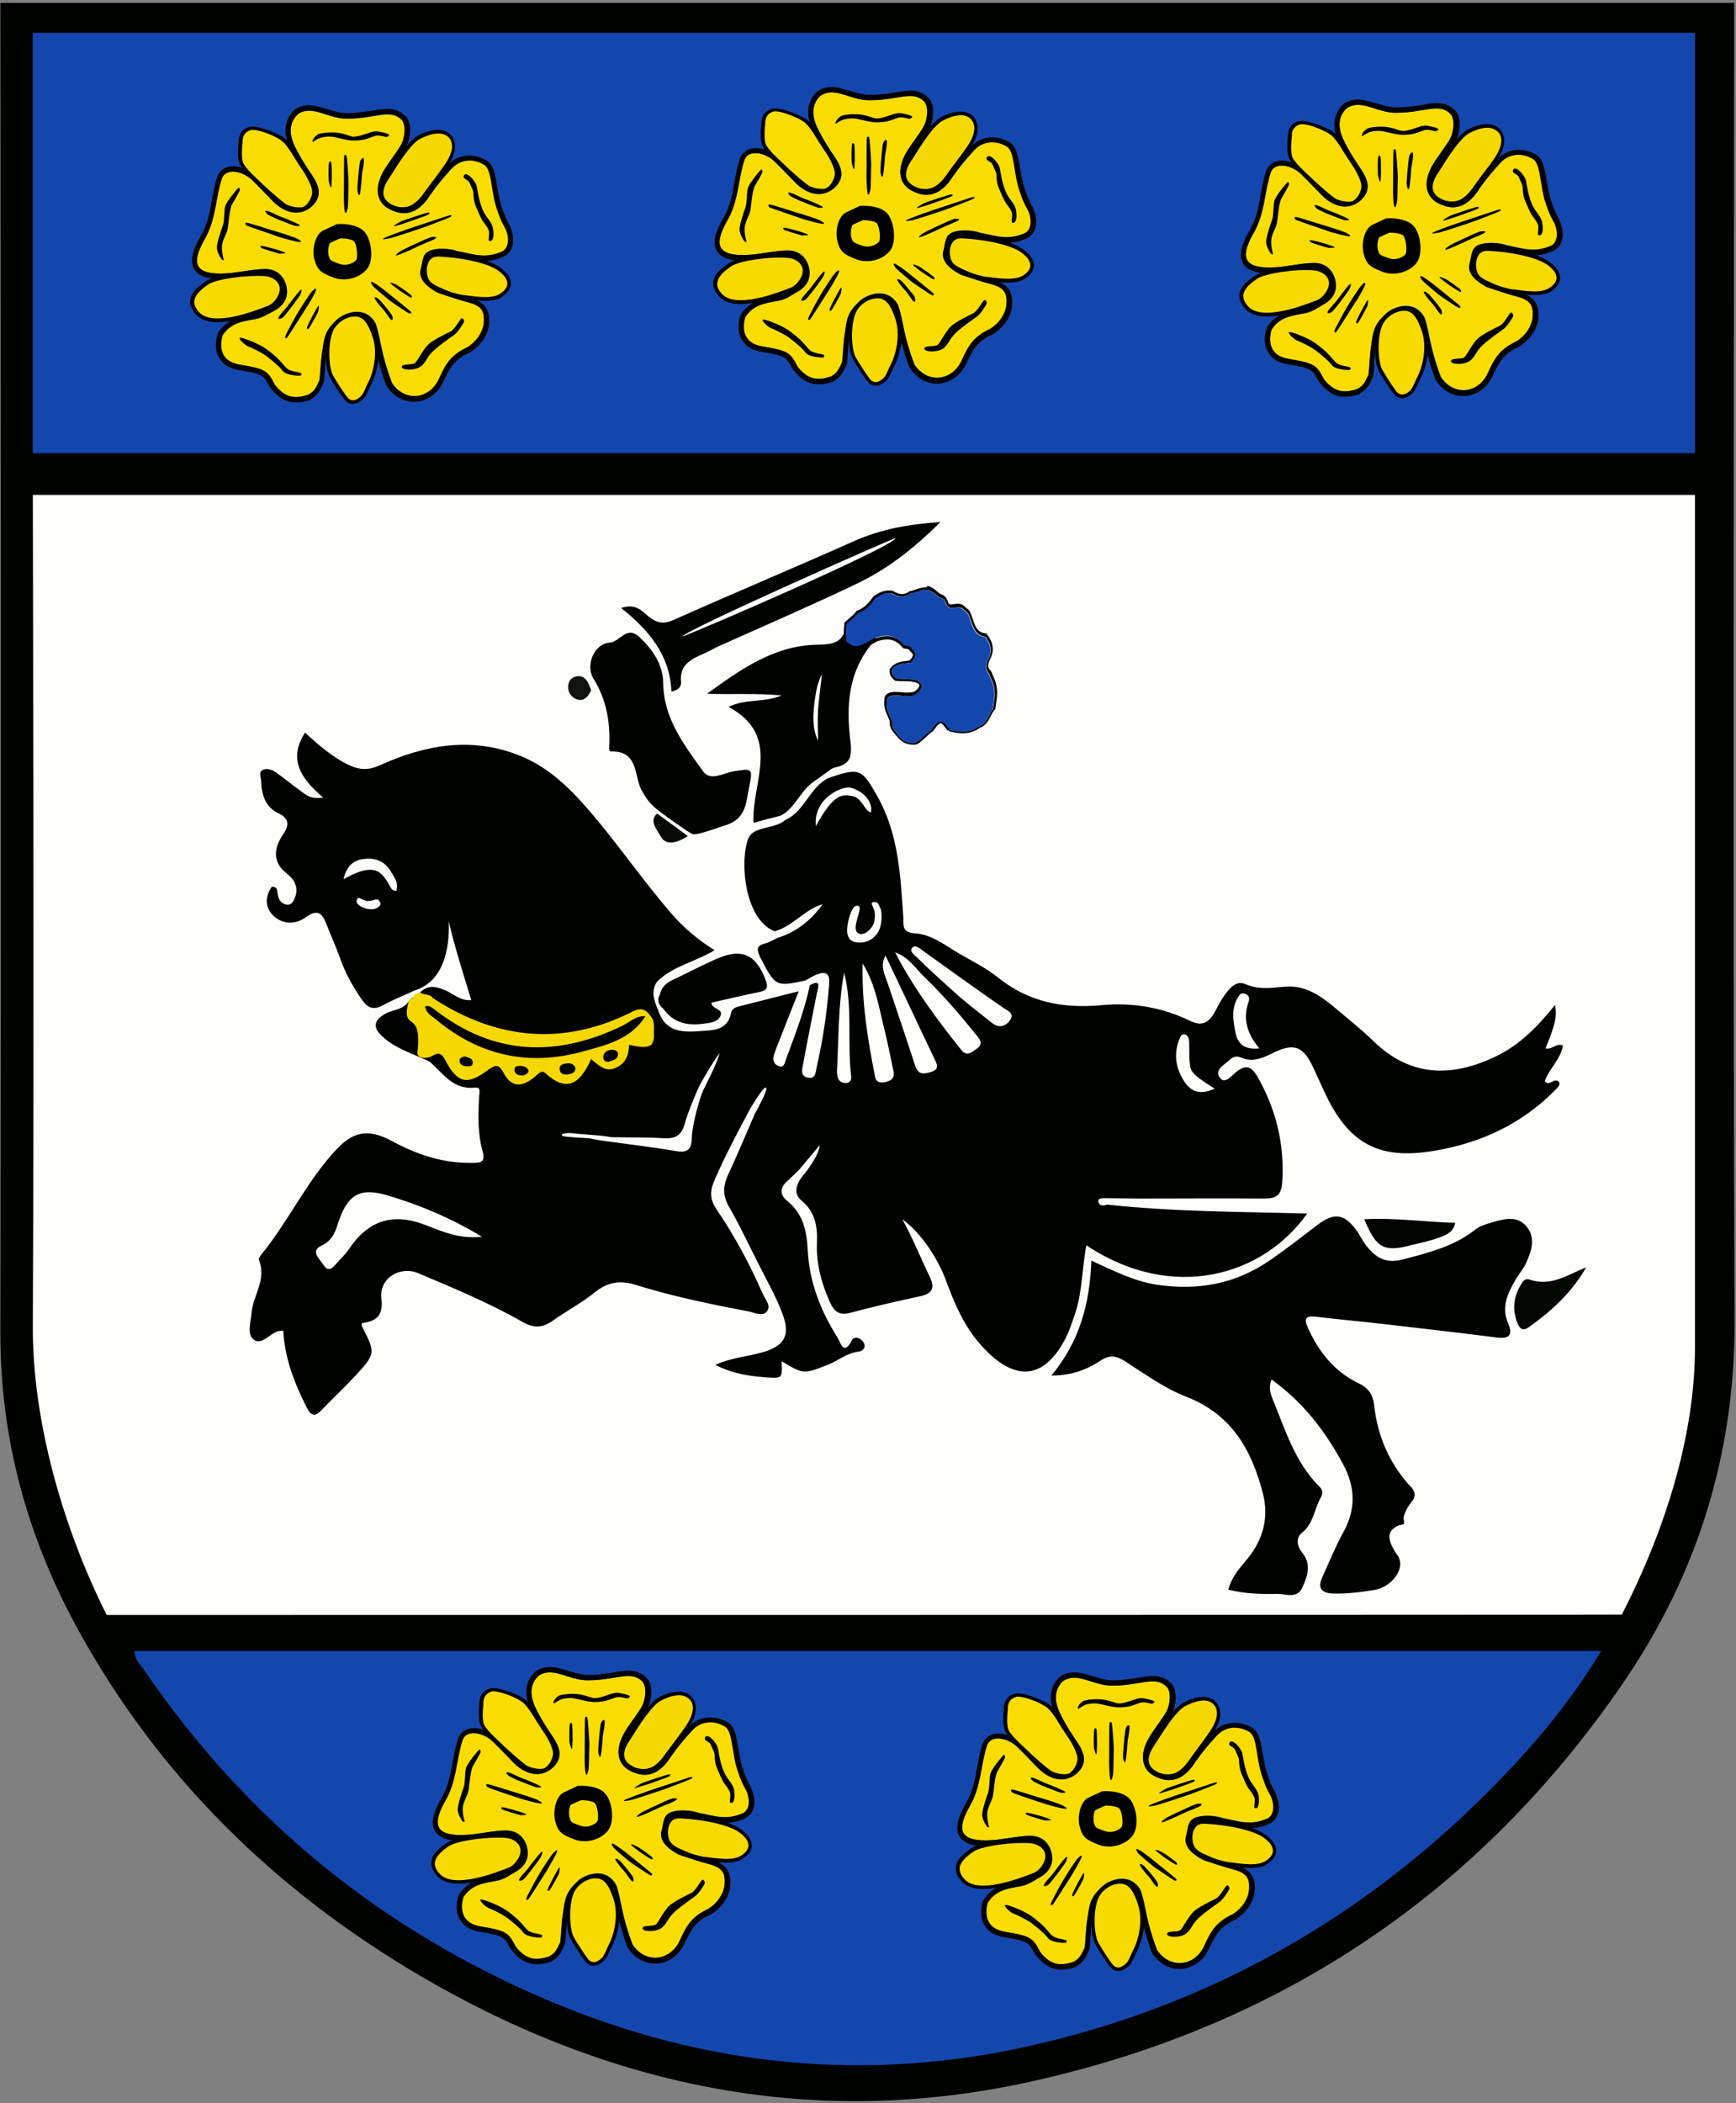 <svg version="1.1" id="Ebene_1" xmlns="http://www.w3.org/2000/svg" x="0" y="0" viewBox="0 0 486.6 589.4" style="enable-background:new 0 0 486.6 589.4" xml:space="preserve"><rect x="0" y="0" width="486.6" height="589.4" fill="#808080" stroke="none"/><style>.st0{fill:#000200}.st2{fill:#1447ae}.st3{fill:#010301}.st9{fill:#fadd00}.st10{fill:#f5d800}.st11{fill:#f7da00}</style><path class="st0" d="M486.1.8c-.1 121.1-.4 247.8.1 368.9.2 37.7-10.4 71.6-31.4 102.2-40.3 58.7-95.8 95.8-165.1 111.3-61 13.7-118.3 1.9-171.8-29.4-40.7-23.9-73.5-55.9-96.3-97.6-14-25.7-21.5-53-21.5-82.5C.3 251.3.2 123.2.1.8h486z"/><path d="M475.1 138.6v239c0 25.6-8.9 52.3-20.5 74.9 0 .1-424.7.1-424.7.1C17.8 428.5 9 398.4 9.2 371.3c.4-75.4 0-232.6 0-232.6h465.9z" style="fill:#fdfefb"/><path class="st2" d="M475.2 127.1zM9.2 9.2h465.9V127H9.2zM40.4 468c28.6 42 66.5 72.8 113.2 92.6 43.9 18.6 89.3 23.2 135.8 12.6 53.1-12.1 98-38.8 135.1-78.7 8.9-9.6 17.1-19.9 24.3-31.8H37.7c0 2.3 1.6 3.8 2.7 5.3z"/><path class="st3" d="M185 278.7c.4-2.2 2-3.4 3.8-4.2 4-1.9 8-4 12.1-5.8 7.1-3.1 11.1-1.2 13.8 6.2.7 2 .1 2.7-1.8 3.1-4.5.9-9 2-13.5 3 .1 1.9 3.6 1.7 2.5 3.8-.8 1.7-3 1.9-4.8 2.1-4.4.6-8.3-.2-11.1-4.1-1.3-1.1-2-2.4-1-4.1z"/><path d="M444.6 355.2c-4 7-9.7 12.2-16 16.7-1.8 1.3-2.7.4-3.3-1.2-1.4-3.6-1.1-7.1.9-10.5.5-.8 1.1-1.9 2.2-1.7 6.4 2.3 10.9-1.3 16.2-3.3z" style="fill:#040604"/><path class="st0" d="M356.4 386.6c-.8 2.1-.4 3.6.2 5.2 3.6 8.7 6.3 17.9 13.2 24.8 1.4 1.4.8 2.4.2 3.5-1.7 3.2-1.9 7-5.1 9.5-1.7 1.4-1.4 3.6 0 5.4 2.7 3.2 1.7 6.5.2 9.8-1.5 3.4-4.6 1.9-7 1.9-4.5.1-9 0-13.8-1.2.9-3.5 3.2-6.1 5.4-8.7 4.4-5.4 6-11.6 4.3-18.2-3.1-12.2-8.8-22.3-21.6-27.2-6.1-2.4-11.6-6.4-17.2-10-2.4-1.5-4.3-1.7-6.7-.1-3.9 2.6-8.2 4.2-13.8 4.2 7.9-9.5 10.8-20.2 11.2-32.2 6.2 2.8 11.8 5.7 18.1 6.7 11.5 1.8 22.2-.1 31.8-6.7 4.7-3.2 9.1-6.7 13.6-10.1 4.5-3.4 7.4-3.1 10.8 1.6 1.1 1.5 1.8 3.2 3 4.6 2.7 3.3 5.5 4.8 10.3 3.5 7.1-1.9 14.1-3.6 20-8.3 1.4-1.1 3.3-1.6 5-2.1 3.4-1 7-1.9 9.6 1.5 2.4 3.2 1.1 6.7-.3 9.9-.8 1.8-2.2 3.3-3.2 5.1-2.1 3.7-3.8 7.4-1.9 11.8 1.6 3.8-.1 4.5-3.5 4-10.1-1.3-20.1-2.4-30.2-3.6-6.8-.8-13.6-1.4-20.3-2.2-2.9-.3-3.2.8-2.1 3.1 3 6.7 7.4 12.3 14.1 15.5 2.9 1.4 4.1 3.1 4.5 6.4.9 8.3 4.1 15.7 9.6 22 2 1.8 2.2 3.4.8 5-.9 1.1-2.5 3.7-2.1 5.1.4 1.7-.6.9-1.9 1.6-3 1.6-2.8 4 .2 8.3 2.4 3.6-1.9 8.9-6.6 9.6-3.8.6-7.5 1.1-11.4 1-3.4-.1-4.6-1.5-3.1-4.7 1.9-4.2 3.7-8.6 5.9-12.6 3.5-6.4 3.3-12.5-.1-18.9-5-9.3-11.3-17.5-20.1-23.8zM184.9 227.4c-1.9-1.4-3.3-2.7-5.1-6-2.1-4-.8-11-8.5-10.8-.8 0-.5-1.4-.5-2.2.2-6.4-.9-12.5-4.4-18.1-2.4-3.8.1-9.9 4.5-10.2 2.9-.2 4.7-4.9 8.3-1.6 3.8 3.6 6.6 7.7 6.7 12.9.1 10 5.9 17.4 11.2 24.8 2 2.8 5.6.5 8.4 0 5.3-.9 5.6-1 4.5 4.3-.9 4.2-.7 8.8-6.4 10.7-4.6 1.5-8.5 3-9.6 2.5-1.2-.5-7.3-4.9-9.1-6.3z"/><path d="M382.4 341.7c8.7-.5 17 .8 25.5 1-.5 2.6-2.5 3.4-4.4 4.1-2.5.9-5.1 1.5-7.7 2.1-7.9 2.1-10 1-13.4-7.2z" style="fill:#030503"/><path d="M192.8 234.3c-2 1.3-5.9 3.3-7.6.1-1-1.8-3.4-4.4-1-6.4l8.6 6.3z" style="fill:#080a08"/><path d="M165.7 193.4c-.7 1.7-1.9 3.1-3.6 2.7-1.8-.4-3.1-2-2.8-4.1.2-1.8 1.6-2.6 3.2-2.5 2 .3 2.5 2.2 3.2 3.9z" style="fill:#111311"/><path class="st3" d="M263.6 146.3c-8.9.6-16.6 2-24.1 5.3-16.8 7.5-33.8 14.6-50.6 22.1-2.8 1.3-4.8 1-7.2-1-1.8-1.5-3.6-3.7-7.6-2.3 7.8 6.2 13.7 13.2 14.1 23.4 2.3-.4 2.8-1.7 2.7-2.7-.5-4.7 2.7-6.3 6.1-7.8 1.7-.7 3.2-1.7 4.9-2.4 12.5-5.6 25.2-11.1 37.6-17 9-4.2 16.6-10.1 24.1-17.6zm-72.4 32.1c1.3-2 58.1-27.1 59.8-27.6-.4 2.4-57.7 27.1-59.8 27.6z"/><path class="st0" d="M211.2 230.6c2.8-.8 5.2-1.4 7.6-2 3.7-1.9 5.1-5.9 8-8.5 1.3-1.2 2.9-2.1 4.3-3.2 1-.6 1.9-1.6 2.9-1.8 4.1-.9 4.9-2.6 4.4-7.2-1.3-10-.7-20.1 6.7-28.3.1 0 .2-.1.3-.4.1-.3 0-.5-.3-.7-3.2.4-6.3.9-8-2.9-.9 4.9-4.1 5-8.4 5.1-11.9.3-21.2 7-30.5 13.7 6.8.3 13.5-.2 20.9.5-5 2.1-9.9.8-14.9 3.2 15.2 8.2 6.4 21.2 7 32.5zm19.2-41.8c-.4 3.8-.6 4.8-1.1 10.1-.2 3.6 0 5.8 0 8.7-1.7-3.6-1.4-7.2-1-10.8.6-4 .6-4.5 2.1-8z"/><path class="st0" d="M433 303c1.2-3.5 4.5-6.2 5.1-10-1.9-.8-3.1 1.3-4.9.8 3.2-7.7 3.1-9.3 2.7-12.2-5.2 6.5-10.1 11.3-16.5 14.4-12.4 6-24 5.9-34.4-4.2-3.7-3.6-7.8-6.8-11.7-10.1-3.7-3-7.7-5.5-12.6-5.2-3.9.2-7.5 1.1-11.6-.7-2.9-1.3-5 1.8-6.6 4.2-.9 1.4-1.5 2.9-2.4 4.3-1.6 2.5-3.4 3.3-6.5 1.8-7.8-3.8-16.2-5.2-24.8-4.4-10.7 1-20.4-.8-29-7.7-3.3-2.7-7.3-4.6-11-6.8-3.9-2.3-7.7-5.3-12.1-5.6-3.9-.3-3.4-1.9-3.5-4.5-.8-11.6-1.3-23.3-7.2-33.8-4.5-8-5-8.2-13.7-5.3-5.4 2.6-6.7 9.4-12.2 11.8-1.7 1.5-3.9 1.7-5.9 2.3-1.6.5-3.5.8-4.4 2.8-2.5 6-1.3 22.6 7.3 26.1 5.2-1.4 8.3-6.1 13.5-7.6-3.2 4.4-7.2 7.7-12.5 9.4-1.2.5-2.4 1.3-3.6 1.6-2.6.6-2.4 1.8-1.4 3.9 4.2 8.1 4.3 8.3 12.6 6.5 1-.5 2-1.2 3-1.6 2.5-1 4-.8 3.7 2.7-.6 7.8-1.7 15.5-3.5 23.2-.3 1.4-.2 3.4-2.5 2.9-2.1-.4-1.6-2.3-1.3-3.7 1.2-6.7 2.6-13.4 3.9-20.1.3-1.5 1.3-3.9-2-2.1-1.5 7.2-4.2 14-6.7 20.8-.4 1-.5 2.6-2.2 1.8-1.2-.5-1.6-1.6-1.2-2.9.4-1.1.7-2.2 1.2-3.3 1.8-4.7 3.7-9.4 5.8-14.7-6.2 1.6-11.6 2.9-17 4.3-1 .3-1.8.7-2 1.9-1.1 5.1-5.5 4.7-9.1 5-4.3.3-8.8.2-10.9-4.8-1.1-2.9-2.8-5.8-.8-9 4.3-4.4 10.5-5.5 16.2-8.9-4.8-3-8.8-6.4-12.3-10.5-8.8-10.2-16.3-21.5-25.4-31.5-4.8-5.2-10-9.7-16.6-12.4-13.6-5.6-26.8-3.2-39.6 2.6-3.1 1.4-5.5 1.3-8.4 0-4.7-2.2-8.6-5.6-12.5-9.2-4.8 7.5-1.2 12.9 5.1 18.2-3.7.6-5-.9-6.4-1.9-2.3-1.6-4.5-3.5-6.8-5.1-1.1-.8-2.6-1.3-3.8-.7-1.2.6-.4 2.1-.4 3.2.2 3.8 1.1 7.2 5 9 2.5 1.2 3.1 3 1.3 5.6-1.9 2.8-3.2 6-1 9.3.9 1.3 2.5 2.2 3.5 3.5 1.3 1.7 1.4 3.7.5 5.6-.4.9-1.1 1.8-2.3 1.5-2-.5-2.3-2.2-2.5-3.9-.1-.7-.5-1.1-1.5-1.1-1.9 2.7-2 5.7.4 8.1 2.7 2.6 6.4 2.5 9.2.4 3.3-2.4 4.6-.9 5.7 2 1.2 3.1 2.6 6.1 3.7 9.2 1.5 4.3 3.6 8.2 6.2 11.9 1.6 2.3 3.1 3.1 5.8 1.7 2.9-1.6 6-2.8 9-4.2 7.7-2.4 9.9-10.8 9.6-19.4 1.4 6.5 4.6 16.4 6.3 22.1-2.9.2-4.7-1.5-6.7-2.5-2.5-1.1-5-2.1-7.4.1l-3.3 2.5c-1.5 2.6-4.5 2.5-6.7 3.7-3.1 1.8-3.6 3.7-1.1 6.1 3.8 3.7 8.9 5.1 13.5 7.3 3.8 3.3 6.6 8 12.8 7.3 1.8-.2 1.1 1.6 1.1 2.6-.3 5.2-.4 10.3 1 15.4.8 3-.6 3.1-3.1 3.1-8.1.1-15.3-2.3-22.3-6.1-6.9-3.7-11.2-2.7-16.3 3.1-7.9 8.7-12.8 19.4-20.2 28.5-.4.5-1 1.3-.8 1.8 2.2 5.4-1.7 9.9-2.1 14.8-.2 2.6-1.4 6 .7 7.5 2.1 1.5 4.3-1.6 6.6-2.4.4-.1.9-.1 1.6-.2.4 7.7 3.1 14.7 6.5 21.4 1.2 2.4 2.3 3 4.3.8 3-3.1 6.2-6.1 9.1-9.2 6.1-6.6 6-6.7 2.1-14.3-.1-.1 0-.3 0-.8 4.1-.5 6.1-2 5.5-7-.6-5.6 5.2-9.1 10.3-7 9.9 4.2 19.9 8.3 29.3 13.7 3 1.7 5.4 1.7 8.2-.2 3.9-2.8 8.3-5.1 12-8.1 3.6-2.9 7.1-3.5 11.5-2.1 10.3 3.2 20.9 5.4 31.5 7.4 1.7.3 3.9 1.6 5.2.1 1.4-1.6-.4-3.4-1.1-5-3.6-8.2-7.8-16.1-12.9-23.6-1.8-2.6-2-4.9-.8-7.8 2.9-7.1 10.2-20.5 10.2-20.5s3.7-6.3 4.4-5.9c.8.4-3.1 7.3-3.1 7.3s-4.8 11.3-7.4 16.9c-1.6 3.3-1.7 6.1.2 9.3 3 5.2 5.5 10.6 8.2 15.9 2.3 4.6 4.9 9.1 6.7 13.9 2.4 6.2.5 9.3-6 11-4 1.1-8.3 1.4-12.8 3.4 4.1 2.1 8 2.9 11.9 3.3 7.6.7 6.7.7 6.7-4.3 6.2 3.7 6.2 3.6 12.9 1 2.9-1.1 5.3-3.3 8.6-3.7 1.3-.1 2.2-1.2 1.5-2.5-.7-1.3-2.6-2-3.3-.7-2.3 4.5-3.2.7-4-.7-4.8-7.5-8-15.8-8.4-24.7-.3-5.5-1.4-10.1-5.7-13.6-2.3-1.9-2.1-3.9.2-5.8 1.1-1 2.1-2 3.2-3.1 1.3-1.5 4.4-5.3 5.7-6.8-.3 3.2-4.4 8.2-4.4 8.2s-4.3 4.4-.8 7.3c3.7 3 4.6 7.1 4.4 11.6-.3 5.9 1.2 11.5 3.6 16.9 1.2 2.6 2.6 3.9 5.8 3 6.4-1.7 12.9-3.2 19.4-4.6 3.4-.7 4.4-2.2 2.8-5.5-2.2-4.5-5.1-11.6-7.7-16.1 5.3 3.7 10.1 11.3 12.2 17 2.4 6.6 5.2 13.1 9.9 18.3 8 9 16.7 11.2 23.5-1.6 1.3-2.4 2-4.9 2.9-7.4 2-6.1 1.9-12.6 3.1-19 24.4 16.2 49.7 8.4 61.9-8.9-18.9-.5-37.5-.5-56-2.5-1 .3-2.2.5-2.5-.7-.3-1.1.9-1.1 1.7-1.1 3.3 0 6.5.1 9.8.1 11.7 0 23.3-.1 35 0 3.3 0 4.7-.9 5-4.4.7-10.6-1.6-20.4-6.9-29.7-1.8-3.1-3.3-3.5-6.1-1.3-1.2 1-3.1 3.5-4.5 1.5-1.6-2.3 1.4-3.6 2.8-5 .8-.8 1.9-1.2 3.2-.6 3 1.3 5.7.3 8.5-1.1 6.3-3.2 8.9-2.2 11.8 4.1 1 2.1 1.9 4.2 2.9 6.3 6.7 14.7 15.2 19.5 31 16.8 13.1-2.2 24.7-7.6 34.1-17.3.5-.5 1.2-1.2.8-2-1.5-1.4-2.6 1.5-4-.2zm-327.9-48.3c-2.3.6-5.7-1.1-5.1-2.5.6-1.4 1.3.3 3.2.3s2.4-1.1 3.2.1c.8 1.1-.5 1.8-1.3 2.1zm6-5c-1.9-.2-1.3-1.2-3.5-4s-5.4-2.6-11.3.7c.7-3.3 2.5-5.2 5.2-5.6 3.7-.6 6.4.6 8.1 3.5 1.8 2.9 1.9 3.5 1.5 5.4zm8.4 93.7c-9.4-3.7-16.3-1.4-21.8 6.8-.9 1.4-2.2 2.5-3.3 3.8-1.2 1.4-2.4 2.7-3.8.4-1.1-1.7-3.7-3.8-.5-5.3 3.3-1.5 4-4.3 4.9-7 2.6-7.5 6.1-9.3 13.6-7.1 9.1 2.7 17.7 6.3 26.5 11.6-6.2.7-11-1.4-15.6-3.2zm77.5-37.6c-.5 1.1-3 8.7-3.1 13.4-.1 3.1-1.4 3.9-4.4 3.4-7-1.2-14.1-2-21.2-3-1.2-.2-1.6-.3-3.2-.6-1.9-.1-3.8-.2-5.7-.4-.9 0-2.6-.3-1.7-.8.4-.2 1.9-.4 3.6-.1l3.9.3c2.3.2 4 .3 6.2.7 4.9.1 9.9 0 14.8.3 3.1.2 4.9-.9 5.7-4 1-3.6 3.5-9.3 4-10.4.5-1.1 4-7.1 5.8-9.5-.7 3.1-4.2 9.5-4.7 10.7zm31.7-74.3c-.5-4.3 2-8.1 6.1-10 2.9-1.3 4.1-.9 6.4.5 2.2 1.4 3.4 3.8 2.9 5.7-1.7-.3-2.5-4.2-5.2-4.6-2.8-.5-5.2-.8-10.2 8.4zm8.6 72c-1.1.1-2-.3-2.4-1.3-.2-.6-.3-1.3-.3-1.9.5-9.2.3-18.5 2-27.7 2.5 9.6.8 19.5 2 29.1.1.8-.3 1.7-1.3 1.8zm2.3-39.5c-2.8-.7-2.2-4.1-1.8-6 .4-1.6 1.3-4.7 2.8-4.1 1.5.5-2.2 6.2-.1 7.6 1.7 1.1 4-1.4 4.4-2.7s.6-3.3-.3-4.8c-.4-.8-.4-1.2.5-1.2 1.2 0 1.2.9 1.7 1.8.4.9.6 4.4-.6 6.5-1.4 2.5-4.2 3.5-6.6 2.9zm8.8 39.2c-1.5.4-2.8.2-3.1-1.4-2.1-10.5-3.8-21-3.5-31.8 3.7 6 4.6 12.7 6.3 19.3.9 3.7 1.6 7.5 2.4 11.2.2 1.7-.7 2.3-2.1 2.7zm12.3-2.7c-2 .6-3.4.6-4.2-1.9-2.5-7.7-5.1-15.4-7.7-23.1-.8-2.4-2.2-4.8-.6-7.7 4.7 9.8 9.3 19.7 14 29.5 1 2.1.2 2.7-1.5 3.2zm13.1-6.6c-1.4 1-2.8 2.3-4.3.4-6.9-8.6-13.5-17.5-18.6-27.4 3.8 1.3 5.7 4.5 8.2 6.9 5.3 5.1 10 10.6 14.6 16.3 1.1 1.3 1.9 2.5.1 3.8zm9.1-7.7c-1.4 1.7-3.2 1.8-4.8.5-3.8-3-7.6-5.9-11.1-9.1-3.4-3.1-6.9-6.2-10.2-9.5-.8-.7-2-1.6-1-2.6.8-.9 2.7.8 2.7.8s15.1 10.9 22.8 16.2c1.1.8 3.4 1.5 1.6 3.7zm49 16.8c-2.5-3.9-3-8-1.1-12.3.3-.6.9-1.1 1.6-.7.4.2.7.7.8 1.1.3 1 0 4.5.3 6.8.3 2.2-.1 2.8 7 7.2-4 1.8-6.6 1-8.6-2.1zm14.4-13.6c-.7-3.5-1.3-7.2 1.1-10.5.4-.6 1.1-.6 1.8-.3.9.4 1.1 1.2.8 2.1-1.7 4.7-.5 9 3 13.1-4.3.5-6.1-1.4-6.7-4.4z"/><path class="st2" d="M245.1 178.8c-4.8 2.9-5.4 2.8-8 1-.1.3-.4-2.3 0-5 1.1-1 2.3-1.8 3.2-3 2.1-.7 3.6-2.2 4.8-4.1 1.4-1 2.9-1.8 4.7-1.4 1.7 1.1 3.5 1.4 5.3.1 1.6-.4 3.1-1.3 4.8-1.1 1.5.3 2.3 1.6 3.6 2.2 1.1.3 1.5 1.1 1.7 2 1.1 2.1 3.5-.2 4.8 1.4.4.3.7.6 1.1.9 1.5 2.4 1.1 6.3 5.2 6.8h-.1c1.3 1.9 2 3.7.8 6-.6 1.3-1.1 2.8.1 4.2.4.9.7 1.7 1.1 2.6.9 2.5.4 5 0 7.5-1.4 1.5-1.6 4.1-4 4.9-2.5 1.9-5.3 1.5-8.1.9h.1c-1.2-1-1.7-3.7-4-1.5-.4.5-.8 1-1.2 1.6-1.5 1-2.6 2.5-4.3 3.5-1.8.2-3.2-.3-4.4-1.6-1-1.3-2.5-2.4-2.2-4.4-.7-1.8-1.9-3.5-1.5-5.6-.2-3.1 5.2-.9 7.7-1.9 1.3-.5 2.7-2.4 1.7-3.4-1.3-1.5-5.1-.9-6.8-1.3-.7-.6-1.4-1.3-1.2-2.4 1.1-1.6 2.8-1.7 4.5-1.9.2-.1.4-.1.6 0 1-1.2 2.2-2.4.4-3.9-.4-1-1.4-.9-2.2-1.1-2.2-2.9-5-3.1-8.2-2z"/><path d="M259.4 165.3h.6c1.5.3 2.3 1.6 3.6 2.2 1.1.3 1.5 1.1 1.7 2 .4.7 1 .9 1.6.9.6 0 1.2-.2 1.8-.2.5 0 1 .1 1.4.6.4.3.7.6 1.1.9 1.5 2.4 1.2 6.2 5.1 6.8 1.3 1.9 2 3.7.8 6-.6 1.3-1.1 2.8.1 4.2.4.9.7 1.7 1.1 2.6.9 2.5.4 5 0 7.5-1.4 1.5-1.6 4.1-4 4.9-1.4 1-2.9 1.4-4.4 1.4-1.2 0-2.5-.2-3.7-.5h.1c-.8-.7-1.4-2.3-2.5-2.3-.4 0-.9.2-1.6.8-.4.5-.8 1-1.2 1.6-1.5 1-2.6 2.5-4.3 3.5-.3 0-.6.1-.8.1-1.4 0-2.6-.5-3.6-1.6-1-1.3-2.5-2.4-2.2-4.4-.7-1.8-1.9-3.5-1.5-5.6-.1-1.5 1-1.8 2.5-1.8 1.1 0 2.3.2 3.4.2.7 0 1.3-.1 1.8-.3 1.3-.5 2.7-2.4 1.7-3.4-1.3-1.5-5.1-.9-6.8-1.3-.7-.6-1.4-1.3-1.2-2.4 1.1-1.6 2.8-1.7 4.5-1.9.1-.1.2-.1.4-.1.1 0 .2 0 .3.1 1-1.2 2.2-2.4.4-3.9-.4-1-1.4-.9-2.2-1.1-1.4-1.8-3.1-2.5-4.9-2.5-1 0-2.1.2-3.3.6-2.6 1.6-4 2.3-5.1 2.3-.9 0-1.7-.5-2.8-1.3-.1 0-.4-2.5 0-5.1 1.1-1 2.3-1.8 3.2-3 2.1-.7 3.6-2.2 4.8-4.1 1.2-.8 2.4-1.5 3.7-1.5.3 0 .6 0 1 .1.9.6 1.9.9 2.8.9.8 0 1.6-.3 2.5-.9 1.3-.2 2.6-1 4.1-1m16.8 13.4h.1-.1m-16.8-14.1c-1.1 0-2.1.4-3 .7-.5.2-.9.3-1.4.4h-.1l-.1.1c-.7.5-1.3.7-2 .7s-1.5-.3-2.4-.8l-.1-.1h-.1c-.4-.1-.8-.1-1.1-.1-1.7 0-3.1.8-4.2 1.6l-.1.1-.1.1c-1.4 2-2.7 3.2-4.4 3.8l-.2.1-.1.2c-.6.8-1.4 1.4-2.2 2.1-.3.3-.6.5-.9.8l-.2.2v.3c-.3 1.8-.3 5.1.2 5.7l.2.3h.2c1.1.7 1.9 1.3 3 1.3 1.3 0 2.8-.7 5.4-2.3 1.1-.4 2.1-.6 2.9-.6 1.7 0 3.1.7 4.3 2.2l.2.2.2.1c.2 0 .4.1.6.1.7.1.9.2 1.1.5l.1.2.1.1c.4.3.6.6.7.9 0 .4-.4 1-.9 1.6-.2 0-.4 0-.5.1h-.2c-1.7.2-3.5.4-4.8 2.2l-.1.1v.1c-.3 1.6.8 2.6 1.4 3.1l.2.1h.2c.6.1 1.3.1 2.1.1 1.6 0 3.6.1 4.3.9.1.1.2.2.1.4-.1.6-.9 1.4-1.6 1.7-.4.1-.9.2-1.6.2-.5 0-1.1 0-1.7-.1-.6 0-1.2-.1-1.7-.1-.9 0-2 .1-2.7.8-.4.4-.6 1-.5 1.6-.3 1.7.4 3.2 1 4.6.2.4.4.8.5 1.2-.2 1.8.9 3 1.8 4 .2.2.4.5.6.7 1.1 1.3 2.5 1.9 4.2 1.9.3 0 .6 0 .9-.1h.1l.1-.1c1-.5 1.7-1.3 2.5-2 .6-.6 1.2-1.1 1.8-1.5l.1-.1.1-.1 1.1-1.5c.6-.5.9-.6 1-.6.3 0 .7.5 1.1 1 .3.4.6.8.9 1.1l.3-.4-.1.5c1.1.3 2.5.6 3.9.6 1.8 0 3.4-.5 4.8-1.5 1.7-.6 2.4-2 3.1-3.3.3-.7.7-1.3 1.1-1.8l.2-.2v-.2l.1-.7c.4-2.3.7-4.7-.2-7.1l-1.1-2.6-.1-.1-.1-.1c-.8-.8-.8-1.8 0-3.3 1.4-2.8.4-5-.9-6.8l-.2-.3H276.2c-2.3-.3-2.8-1.9-3.5-3.9-.3-.9-.6-1.8-1.1-2.6l-.1-.1-.1-.1-.9-.7-.1-.1c-.5-.6-1.1-.8-1.9-.8-.3 0-.7 0-1 .1-.3 0-.6.1-.8.1-.4 0-.7-.1-.9-.4-.2-.9-.7-2.1-2.1-2.5-.4-.2-.7-.5-1.1-.8-.7-.6-1.5-1.3-2.7-1.5 0 .4-.3.4-.5.4z"/><path d="M183.3 289.9c-.1-1.8.4-3.7-1-5.2-1.3-1.9-2.7-2.4-5-1.2-19.4 9.8-38.1 7.9-56-3.8-.8-1.3-2.5-.7-3.6-1.6l-1.5.6c-.2.4-.4.7-.5 1.1-.4.2-.7.4-1.1.6-2.5 9.4 3.9 1.8 2.4 14.5-.2 1.7 2.5 2 4.2 1 1.5-.9 2.5-.9 3.5 1 3.4 6.6 6.1 7.4 11.9 3.1 2.1-1.5 3.2-2 4.5.6 2.4 4.6 5.6 3.9 8.9 1.1.9-.7 1.7-2 2.9-.9 5.1 4.6 9.1 4.3 12.8-4 3.3 3 4.9 3.6 7.6 2.1 1.6-.9 3-2.6 3-6.1 3.9.9 5 .7 6.1.1.6-.3 1-2 .9-3zm-52.7 8.9c-.9 0-1.7-.6-1.8-1.4-.1-.9.8-1.3 1.7-1.3.9.4 2.1.5 2 1.8-.1 1.2-1.2.9-1.9.9zm15.7 2.6c-1 0-2-.4-2.1-1.5-.1-1 .8-1.2 1.7-1.2 1 .1 1.9.4 2.3 1.4-.4 1-1.1 1.3-1.9 1.3zm12.9-.3c-1 .2-2.1-.1-2.3-1.2-.3-1.6 1.1-1.8 2.2-1.9.9-.1 1.9.3 2.2 1.4-.1 1.4-1.2 1.5-2.1 1.7zm14-5.4c-.2 1.4-1.6 1.4-2.6 1.9-1 0-1.6-.5-1.5-1.5.2-1.4 1.4-1.9 2.5-1.9.8 0 1.8.4 1.6 1.5zm-9.9-1c-15.2 4.2-29 1.1-41.1-9-1.2-1-2.9-1.8-3-3.7 1.1-.3 1.8.3 2.6.9 16.6 13 34.3 13.5 52.8 4.5 2-1 3.7-2.8 6.3-2.6-4 6.4-10.9 8.1-17.6 9.9z" style="fill:#f4d800"/><g><path class="st9" d="M383.6 105c-1 2-1.2 2.9-3.1 4-3.4 1.1-6.3 1.2-9.4-2.7-2-3.9-2.5-4.5-9.8-5.7-5.8-.9-5.7-5.4-4.9-8.2 2.3-3.5 5.4-3.9 9.3-4.6 2.1-.4 3.4-1.4 5.3-2.5 2.9-1.6 4-4.1 3.2-7.1-.8-2.8-2.9-4.5-5.9-4.5-3.2 0-7.4 1-10.6 1.2-9.6.6-10.1-3.1-6.2-9.8 3.1-5.5 2.9-11.4 4.7-16.8 1-3 5.7-2.1 8.3.3 2.3 2.2 4 4.1 6.2 6.3 3.2 3.1 7.3 4 10.3 1.5 3.5-2.9 2.6-5.8.5-9-1.6-2.3-3.1-4.7-4.4-7.2-1.7-3.2-2.7-6.9.3-9.9 4.2-2.7 8.4 1.3 13.8 1.3 8.4 0 12.2-3 15.6.5 1.1 1.6.7 4.3.1 6-.6 1.7-3.4 5.1-5 7.7-3.3 5.4-2.1 9.5 1.4 11.2 4.4 2.3 8.2.9 11.3-4 2-2.9 3.8-5 6-7.4 2.5-2.7 6.1-3.1 9.3-1.1 2.3 1.4 1.8 7.6 3.7 12.8.6 1.7.9 2.7 2.3 5.2 1.2 2.8.8 5.4-1 6.3-4.8 2.1-7.9.8-12.5-.1-2.2-.8-5.8-.9-7.8-.1-2.1.8-1.9 3-2.5 5.2-.6 2.2.9 4.5 4.9 6.6 2.7.9 5.6 1.9 8.3 2.6 3.3.9 4.7 2 4.5 5.3 0 2.1-1.3 5.2-4.6 7.3-4.4 2.1-5.9 4.2-8 8.9-2.6 5.7-9.6 6.7-13.3 1.1-3.2-8.5-2.9-11.4-4.5-16.5-2.8-5.4-8.7-3.2-10.7-1.4-3.5 3.2-3.7 4.9-4.3 9.2-.5 2.6-.5 5.7-.8 8.1z"/><path d="M380.6 29.4c3.2 0 6.6 2.2 10.6 2.2 5.3 0 8.7-1.2 11.4-1.2 1.6 0 2.9.4 4.1 1.7 1.1 1.6.7 4.3.1 6-.6 1.7-3.4 5.1-5 7.7-3.3 5.4-2.1 9.5 1.4 11.2 1.4.7 2.7 1.1 4 1.1 2.7 0 5.2-1.7 7.3-5 2-2.9 3.8-5 6-7.4 1.4-1.6 3.3-2.3 5.1-2.3 1.4 0 2.8.4 4.1 1.2 2.3 1.4 1.8 7.6 3.7 12.8.6 1.7.9 2.7 2.3 5.2 1.2 2.8.8 5.4-1 6.3-1.9.8-3.5 1.1-5.1 1.1-2.4 0-4.6-.7-7.4-1.2-1.2-.4-2.8-.7-4.3-.7-1.3 0-2.6.2-3.5.6-2.1.8-1.9 3-2.5 5.2-.6 2.2.9 4.5 4.9 6.6 2.7.9 5.6 1.9 8.3 2.6 3.3.9 4.7 2 4.5 5.3 0 2.1-1.3 5.2-4.6 7.3-4.4 2.1-5.9 4.2-8 8.9-1.4 3.1-4.2 4.8-6.9 4.8-2.3 0-4.7-1.2-6.3-3.7-3.2-8.5-2.9-11.4-4.5-16.5-1.3-2.5-3.4-3.4-5.3-3.4-2.2 0-4.3 1.1-5.4 2-3.5 3.2-3.7 4.9-4.3 9.2-.4 2.5-.4 5.5-.7 8-1 2-1.2 2.9-3.1 4-1.2.4-2.4.7-3.5.7-2 0-3.9-.9-5.9-3.4-2-3.9-2.5-4.5-9.8-5.7-5.8-.9-5.7-5.4-4.9-8.2 2.3-3.5 5.4-3.9 9.3-4.6 2.1-.4 3.4-1.4 5.3-2.5 2.9-1.6 4-4.1 3.2-7.1-.8-2.8-2.9-4.5-5.8-4.5h-.1c-3.2 0-7.4 1-10.6 1.2-.7 0-1.3.1-1.9.1-7.8 0-7.9-3.6-4.3-9.9 3.1-5.5 2.9-11.4 4.7-16.8.5-1.3 1.7-1.9 3.1-1.9 1.7 0 3.8.9 5.2 2.2 2.3 2.2 4 4.1 6.2 6.3 1.9 1.9 4.2 3 6.3 3 1.4 0 2.8-.5 4-1.4 3.5-2.9 2.6-5.8.5-9-1.6-2.3-3.1-4.7-4.4-7.2-1.7-3.2-2.7-6.9.3-9.9 1.1-.7 2.2-1 3.2-1m0-1.5c-1.5 0-2.8.4-4 1.2l-.1.1-.1.1c-4.4 4.4-1.5 9.9-.6 11.7 1.4 2.7 3 5.2 4.5 7.4 2.2 3.3 2.2 5-.2 7-.9.7-1.9 1.1-3 1.1-1.7 0-3.6-.9-5.3-2.5-1.1-1-2-2.1-3-3-1-1-2.1-2.1-3.2-3.3-1.7-1.6-4.1-2.7-6.2-2.7-2.2 0-3.8 1.1-4.5 2.9-.7 2.1-1.1 4.3-1.5 6.5-.6 3.4-1.2 6.9-3.1 10.1-1.7 2.9-3.4 6.6-1.9 9.3 1.5 2.5 5 2.8 7.5 2.8.6 0 1.3 0 2-.1 1.5-.1 3.1-.3 4.7-.6 2-.3 4.1-.6 5.7-.6h.1c2.2 0 3.8 1.2 4.4 3.4.7 2.3-.2 4.1-2.5 5.4-.4.2-.8.5-1.2.7-1.3.7-2.3 1.3-3.6 1.6l-.7.1c-3.6.7-7.1 1.3-9.6 5.1l-.1.2-.1.2c-.5 1.5-1 4.4.5 6.8 1.1 1.8 2.9 2.9 5.5 3.3 6.7 1.1 6.8 1.4 8.7 4.9l.1.1.1.1c2.1 2.7 4.4 4 7.1 4 1.2 0 2.4-.2 3.9-.7l.2-.1.1-.1c2-1.2 2.6-2.4 3.3-4 .1-.2.2-.4.3-.7l.1-.2v-.2c.2-1.2.2-2.5.3-3.8.1-1.4.2-2.9.4-4.2l.1-.4c.6-4 .8-5.1 3.8-7.9.9-.8 2.7-1.6 4.4-1.6 1.7 0 3 .8 3.9 2.5.6 1.9.9 3.4 1.3 5.1.6 2.8 1.3 6 3.2 11.4l.1.2.1.1c1.8 2.8 4.6 4.4 7.6 4.4 3.5 0 6.7-2.2 8.3-5.7 2.1-4.5 3.3-6.2 7.3-8.1h.1l.1-.1c3.9-2.5 5.3-6 5.3-8.5.2-4.3-2.1-5.8-5.6-6.8-2.7-.7-5.8-1.8-8.1-2.6-1.8-.9-4.5-2.8-4-4.8.1-.6.2-1.1.3-1.6.3-1.7.5-2.3 1.2-2.6.7-.3 1.8-.5 3-.5 1.4 0 2.8.2 3.8.6h.2c.8.1 1.5.3 2.3.5 1.8.4 3.6.8 5.4.8 1.9 0 3.7-.4 5.7-1.3 2.7-1.3 3.4-4.7 1.8-8.3v-.2c-1.3-2.3-1.6-3.2-2.2-4.8v-.1c-.8-2.1-1.1-4.4-1.5-6.4-.5-3.2-1-6-2.9-7.1-1.5-.9-3.2-1.4-4.9-1.4-2.4 0-4.6 1-6.2 2.8-1.9 2.1-4 4.4-6.1 7.5-1.9 2.9-3.9 4.4-6.1 4.4-1 0-2.1-.3-3.3-.9-1.2-.6-2-1.6-2.3-2.8-.5-1.7.1-3.9 1.6-6.4.6-1 1.4-2.1 2.2-3.2 1.4-1.9 2.5-3.6 3-4.8.4-1.1 1.4-4.8-.3-7.3l-.1-.1-.1-.1c-1.4-1.5-3.1-2.2-5.2-2.2-1.2 0-2.6.2-4.1.5-2.1.3-4.4.7-7.3.7-1.9 0-3.7-.6-5.4-1.1-2-.5-3.6-1.1-5.4-1.1z"/><path class="st9" d="M382.1 52.3c.2-1.9-1.9-5.6-3.2-7.3-1.3-1.8-3.7-6.8-5.9-8-2.2-1.2-7-3.1-8.9-2.6-1.9.5-2.6 2-2.6 3.4s-.4 4.1.2 6.1c.6 1.9 5 5.6 5.6 6.3s5.9 5.4 7 5.9c1.1.4 2.6.9 4.3.8 1.7-.3 3.3-2.7 3.5-4.6z"/><path d="M378.1 57.3c-1.2 0-2.5-.3-3.9-.8-1.2-.5-6.8-5.5-7.2-6-.1-.1-.3-.3-.6-.5-1.5-1.4-4.6-4.2-5.2-5.9-.5-1.5-.4-3.4-.3-4.9 0-.5.1-.9.1-1.3 0-1.5.8-3.3 2.9-3.9 2.1-.6 7.1 1.4 9.2 2.6 1.7.9 3.3 3.7 4.7 5.9.6.9 1 1.7 1.4 2.2 1.4 1.8 3.5 5.6 3.3 7.7-.2 2.2-2 4.8-3.9 4.9h-.5zm-13.2-22.5c-.2 0-.5 0-.6.1-2 .6-2.2 2.4-2.2 3 0 .4 0 .8-.1 1.4-.1 1.4-.2 3.2.2 4.6.5 1.5 3.7 4.4 4.9 5.5l.6.6c.7.7 5.9 5.4 6.9 5.8 1.4.6 2.8.8 4 .7 1.4-.1 2.8-2.3 3-4 .2-1.6-1.7-5.1-3.1-7-.4-.6-.9-1.4-1.5-2.3-1.2-2-2.9-4.8-4.3-5.6-2.1-1.4-5.9-2.8-7.8-2.8z"/><path class="st10" d="M411.6 36.8c2.9-1.5 7.3-2.7 9.1.6 1.8 3.4-1.9 7.8-2.8 9.1-1 1.3-4 5.4-4.9 6.6-.8 1.2-2.4 3.1-4.3 3.6-2.2.6-5 .1-6.7-1.7-1.8-1.9-1-4.5.3-6.4 2.9-4.4 6.5-10.3 9.3-11.8z"/><path d="M406.9 57.5c-2 0-3.9-.8-5.2-2.1-1.6-1.7-1.6-4.3.2-7.1l.4-.6c2.8-4.4 6.3-9.9 9.1-11.4 4.6-2.3 8.2-2 9.7.9 1.8 3.5-1.4 7.7-2.7 9.3l-.2.3c-2.6 3.4-4.3 5.8-4.8 6.6-.6.9-2.4 3.2-4.5 3.8-.7.2-1.3.3-2 .3zm10-21.7c-1.9 0-3.9.9-5 1.5-2.6 1.3-6 6.7-8.7 11l-.4.6c-.9 1.4-2.1 4-.3 5.8 1.5 1.5 4 2.2 6.2 1.5 1.9-.6 3.4-2.6 4-3.4.7-1 3-4.2 4.9-6.6l.2-.3c1.1-1.5 4.1-5.4 2.6-8.3-.9-1.3-2.2-1.8-3.5-1.8z"/><path class="st11" d="M349.5 86.2c-3.8-4.1.2-6.9 2.6-8.5 2.4-1.6 11-2.9 16.5-2.4 2 .2 4.1 1.4 4.4 3.7.2 2.1-1.7 4.8-3.6 5.6-6.2 2.4-16.1 5.7-19.9 1.6z"/><path d="M355.1 88.7c-2.5 0-4.6-.6-6-2.1-1.3-1.4-1.8-2.7-1.7-4.1.3-2.5 2.9-4.2 4.3-5.2 2.5-1.7 11.3-3 16.8-2.5 2.1.2 4.6 1.6 4.9 4.1.3 2.4-1.9 5.3-3.9 6.1-4.4 1.8-9.9 3.7-14.4 3.7zm-5.2-2.8c3.9 4.2 15.5-.3 19.3-1.8 1.6-.6 3.5-3.1 3.3-5-.2-2-2.2-3.1-4-3.3-5.2-.5-13.8.8-16.1 2.3-1.3.9-3.6 2.5-3.9 4.5-.1 1 .3 2.2 1.4 3.3z"/><g><path class="st11" d="M398.8 91.9c-.8-2.2-2.1-5.2-5-5.3-3-.1-5.8 2-6.9 4.5-1.6 3.9-1.1 10.6 0 12.6s4 6.4 4.7 6.9c.8.4 1.7.8 3.2-.3 1.5-1 1.7-2.3 3-4.8 1.3-2.4 3-8.4 1-13.6z"/><path d="M393 111.6c-.6 0-1.2-.2-1.6-.5-1-.6-4.1-5.6-4.9-7.1-1.2-2.2-1.7-9 0-13.1 1.2-2.9 4.4-5 7.4-4.8 3.3.1 4.6 3.4 5.4 5.6 2 5.1.5 11.2-1 14.1-.3.6-.6 1.2-.8 1.7-.7 1.5-1.1 2.5-2.4 3.3-.8.6-1.5.8-2.1.8zm.6-24.5c-2.5 0-5.2 1.8-6.2 4.2-1.5 3.7-1.1 10.2 0 12.2 1.3 2.4 4 6.4 4.5 6.7.6.4 1.4.7 2.7-.2 1-.7 1.4-1.5 2-2.9.2-.5.5-1.1.8-1.7 1-1.9 3-8 .9-13.3-.8-2.1-1.9-4.9-4.5-5h-.2z"/></g><g><path class="st11" d="M434.4 74.2c3.3 2.6 3.1 4.9.5 6.8-2.6 1.9-7.1 1.2-11.1.6-1.9-.3-4.1-1-6.4-2s-3.7-1.8-4.1-3.8c-.6-2.8.3-6.2 3.8-6 6 .3 14.1 1.8 17.3 4.4z"/><path d="M430 82.7c-1.9 0-4-.3-5.9-.6h-.3c-1.9-.3-4.1-1-6.5-2.1-2.3-1.1-3.9-1.9-4.4-4.1-.5-2-.1-4 .9-5.3.8-1 2-1.4 3.4-1.4 6.4.3 14.3 1.8 17.5 4.5 1.8 1.4 2.6 2.8 2.6 4.2 0 1.2-.7 2.4-2.1 3.4-1.3 1.1-3.2 1.4-5.2 1.4zm-13.1-12.4c-1 0-1.8.3-2.3 1-.8 1-1.1 2.7-.7 4.4.4 1.7 1.5 2.4 3.8 3.4 2.3 1.1 4.4 1.7 6.2 2h.3c3.8.5 8.1 1.2 10.4-.6 1.1-.8 1.7-1.7 1.7-2.6 0-1.1-.7-2.2-2.2-3.4-3.1-2.5-10.9-3.9-16.9-4.2h-.3z"/></g><g><path d="M384 37c.7-.2 2.1-.4 2.9-.3 1 0 4.6 1.2 6.6 1.1 3.2-.1 3.8-.7 5.7-1.3.9-.3 2.4.1 3.1.3.3 0 .9-.3.9-.6s-2.6-1-3.8-1c-1.7.1-3.9 1.4-6 1.5-1.2.1-2.9-1.2-6.2-1.2-1.6 0-3.2.2-3.9.5-.7.4-1.9 1.6-1.5 2.2 0 0 1.2-.9 2.2-1.2zM361 51c-.2 0-3.1 3.5-3.7 5-.5 1.3-.2 4.3-.8 5.8-.3.8-1.6 4.5-1.6 6s1.4 3.4 1.4 3.4c.8.3.5-.2.5-.2s-.5-1.4-.5-3.3 1.3-3.6 1.6-5.1c.3-1.4.5-5.7 1.3-7 .5-.8 2-3.5 2.1-3.8.1-.3-.1-.8-.3-.8zM378.3 102.9c-.5-.2-2.6-.4-3.6-1.1-.9-.7-1.8-2.2-3.7-3.8-1.9-1.6-2.6-2.1-4.1-2.9-1.5-.8-5.2-2.3-5.6-2s1.5 2.1 2.4 2.4c.9.3 3.2 1.5 4.2 2.1.9.5 4.5 3.4 5.4 4.7.9 1.3 4.3 1.4 4.8 1.4s.7-.6.2-.8zM423.5 87.6c-.4.1-1.9 3.1-3.1 3.7-1.3.6-4.7 2.3-6.1 3.5-1.4 1.2-3.1 4.6-3.8 5.3s-3.8.1-3.8 1.1 3.6 1.1 5.2 0 1.7-2.6 3.6-4.4 5.2-4 6.1-4.7c1-.8 2.5-3.2 2.6-3.6 0-.3-.3-1-.7-.9zM432.3 62.5c-.3-1.8-1.5-2.7-2.4-4.3-.9-1.6-1.5-3.8-1.9-6.1-.3-1.7-.3-2-1.1-3.1-1-1.4-2.1-2-2.5-1.7s-.4.6-.3.9c.2.4 1.4.7 1.7 1.6.3.9 1 1.9 1 2.7 0 .8.1 2.4.7 3.8s1.2 2.8 1.7 3.7c.5.9 2 2.4 2 3.6s-.2 1.9-.1 2.2c.1.2.6.3.9-.1.4-.4.6-1.4.3-3.2zM396.2 63.3c-2-2.2-6.4-2.2-7.3-2.1h-.4l-.4.2s-2.3 1.1-3.4 1.6c-2.2 1-3.2 5.1-2.5 8 .8 3.2 2 3.9 5.4 5.2 1 .4 2 .5 2.9.5 2.8 0 5.4-1.4 6.6-3.1 1.8-2.4 1.2-8-.9-10.3zm-2.2 7.9c-.5.7-2.6 2-4.9 1.1-2.5-.9-2.5-.9-2.9-2.4-.3-1.4.1-3 .4-3.4.8-.4 2.2-1 2.9-1.3 1.5 0 3.3.3 3.8.8.9 1 1.1 4.4.7 5.2zM386.3 44c-.1.3-.2 4.7 0 5.4s.4 1.6.6 1.5c.2-.1.1-1.9.2-2.5 0-.6 0-4.4-.2-4.6-.2-.3-.5-.2-.6.2zM390.9 58c.4.1.3-.2.6-1s.2-6.3.3-7.3c0-1.1-.4-7.4-.6-7.7-.2-.3-.5-.2-.6 0-.1.3-.1 8.7-.1 9.8-.1 1 0 6.1.4 6.2zM395.1 43.5c-.2.4-.3 1.8-.4 2.5-.1.8-.5 5.1-.4 5.8.1.6.3 1.5.6 1.2.2-.3.4-2.4.5-3.4.1-1.2.1-2.3.3-3.2.2-1 .6-3.3.3-3.6-.3-.3-.7.3-.9.7zM383.4 84.1c-.2 0-1 1.6-1.3 2.1-.3.5-2.1 3.9-2 4.2s.4.3.6 0c.2-.2 2.4-4.1 2.6-4.7.1-.6.3-1.6.1-1.6zM382.7 79.4c-.3-.3-.4 0-1 .5s-3.6 5.2-4.1 6.1c-.6.9-3.6 6.5-3.6 6.8 0 .4.3.4.5.3s4.7-7.3 5.3-8.2c.6-.8 3.2-5.2 2.9-5.5zM376.3 82.1c-.8 1-1.4 1.9-2 2.6-.7.8-2.3 2.5-2.2 2.9s.7.1 1.1-.1c.4-.2 1.2-1.3 1.7-1.9.5-.6 3.1-4 3.4-4.7.3-.6.5-1.4.2-1.3-.3 0-1.6 1.7-2.2 2.5zM403.5 77.7c0 .2 1.4 1.2 1.9 1.6.5.4 3.6 2.5 3.9 2.5.3 0 .3-.3.1-.6-.2-.3-3.8-2.9-4.4-3.1-.6-.3-1.5-.6-1.5-.4zM409 86.3c.3 0 .5-.2.3-.5s-5.9-4.8-6.6-5.4c-.7-.6-4.2-3.3-4.5-3-.3.3 0 .3.3 1 .4.6 4.1 3.6 4.8 4.2.8.6 5.3 3.7 5.7 3.7zM403 85.4c-.4-.5-2.4-3-2.9-3.3-.4-.3-1-.6-1-.2 0 .3 1 1.6 1.5 2.2.6.7 1.2 1.3 1.6 1.9.4.6 1.4 2.1 1.7 2.1.4 0 .3-.6.2-1-.1-.5-.8-1.2-1.1-1.7zM408 60.8c.9-.3 6.1-2.1 6.4-2.4.3-.3-.1-.5-.5-.4-.5.1-6.7 2.1-7.5 2.5-.9.5-2.1 1.2-1.9 1.3.2.1 2.6-.7 3.5-1zM401.5 65.3c0 .3.3.1 1.3 0s7.5-2.3 8.7-2.7c1.3-.4 8.7-3.2 9-3.5s.2-.4-.2-.4c-.3 0-10.3 3.4-11.6 3.8-1.2.4-7.2 2.5-7.2 2.8zM416.3 65.1c.2-.4-.5-.3-1.1-.3-.5.1-2 .7-2.8 1.1-.9.4-5.5 2.5-6.2 3-.6.4-1.4 1.1-1 1.1.4 0 2.7-1 3.8-1.5 1.3-.6 2.5-1.2 3.5-1.6 1-.5 3.6-1.4 3.8-1.8zM374.1 69.3c0-.2-1.7-.7-2.3-.9s-4.2-1.2-4.5-1.1c-.3.1-.2.4.1.6.3.2 4.5 1.5 5.1 1.6.6-.1 1.6 0 1.6-.2zM372.3 64.8c.9.3 5.9 1.7 6.1 1.4s-.1-.3-.8-.8c-.7-.5-5.9-2.1-7-2.4s-7.1-2.3-7.5-2.2-.2.6.1.8c.3.2 8.1 2.8 9.1 3.2zM369 58.4c.3.3 1.6.8 2.3 1.2.8.3 4.7 1.9 5.5 2.1.6.1 1.5.1 1.3-.2-.2-.3-2.2-1.1-3.1-1.5-1.1-.5-2.2-.8-3-1.2-.9-.4-3-1.5-3.4-1.3-.4 0 .1.5.4.9z"/></g></g><g><path class="st9" d="M236 101.5c-1 2-1.2 2.9-3.1 4-3.4 1.1-6.3 1.2-9.4-2.7-2-3.9-2.5-4.5-9.8-5.7-5.8-.9-5.7-5.4-4.9-8.2 2.3-3.5 5.4-3.9 9.3-4.6 2.1-.4 3.4-1.4 5.3-2.5 2.9-1.6 4-4.1 3.2-7.1-.8-2.8-2.9-4.5-5.9-4.5-3.2 0-7.4 1-10.6 1.2-9.6.6-10.1-3.1-6.2-9.8 3.1-5.5 2.9-11.4 4.7-16.8 1-3 5.7-2.1 8.3.3 2.3 2.2 4 4.1 6.2 6.3 3.2 3.1 7.3 4 10.3 1.5 3.5-2.9 2.6-5.8.5-9-1.6-2.3-3.1-4.7-4.4-7.2-1.7-3.2-2.7-6.9.3-9.9 4.2-2.7 8.4 1.3 13.8 1.3 8.4 0 12.2-3 15.6.5 1.1 1.6.7 4.3.1 6-.6 1.7-3.4 5.1-5 7.7-3.3 5.4-2.1 9.5 1.4 11.2 4.4 2.3 8.2.9 11.3-4 2-2.9 3.8-5 6-7.4 2.5-2.7 6.1-3.1 9.3-1.1 2.3 1.4 1.8 7.6 3.7 12.8.6 1.7.9 2.7 2.3 5.2 1.2 2.8.8 5.4-1 6.3-4.8 2.1-7.9.8-12.5-.1-2.2-.8-5.8-.9-7.8-.1s-1.9 3-2.5 5.2c-.6 2.2.9 4.5 4.9 6.6 2.7.9 5.6 1.9 8.3 2.6 3.3.9 4.7 2 4.5 5.3 0 2.1-1.3 5.2-4.6 7.3-4.4 2.1-5.9 4.2-8 8.9-2.6 5.7-9.6 6.7-13.3 1.1-3.2-8.5-2.9-11.4-4.5-16.5-2.8-5.4-8.7-3.2-10.7-1.4-3.5 3.2-3.7 4.9-4.3 9.2-.5 2.6-.5 5.7-.8 8.1z"/><path d="M233.1 25.9c3.2 0 6.6 2.2 10.6 2.2 5.3 0 8.7-1.2 11.4-1.2 1.6 0 2.9.4 4.1 1.7 1.1 1.6.7 4.3.1 6-.6 1.7-3.4 5.1-5 7.7-3.3 5.4-2.1 9.5 1.4 11.2 1.4.7 2.7 1.1 4 1.1 2.7 0 5.2-1.7 7.3-5 2-2.9 3.8-5 6-7.4 1.4-1.6 3.3-2.3 5.1-2.3 1.4 0 2.8.4 4.1 1.2 2.3 1.4 1.8 7.6 3.7 12.8.6 1.7.9 2.7 2.3 5.2 1.2 2.8.8 5.4-1 6.3-1.9.8-3.5 1.1-5.1 1.1-2.4 0-4.6-.7-7.4-1.2-1.2-.4-2.8-.7-4.3-.7-1.3 0-2.6.2-3.5.6-2.1.8-1.9 3-2.5 5.2s.9 4.5 4.9 6.6c2.7.9 5.6 1.9 8.3 2.6 3.3.9 4.7 2 4.5 5.3 0 2.1-1.3 5.2-4.6 7.3-4.4 2.1-5.9 4.2-8 8.9-1.4 3.1-4.2 4.8-6.9 4.8-2.3 0-4.7-1.2-6.3-3.7-3.2-8.5-2.9-11.4-4.5-16.5-1.3-2.5-3.4-3.4-5.3-3.4-2.2 0-4.3 1.1-5.4 2-3.5 3.2-3.7 4.9-4.3 9.2-.4 2.5-.4 5.5-.7 8-1 2-1.2 2.9-3.1 4-1.2.4-2.4.7-3.5.7-2 0-3.9-.9-5.9-3.4-2-3.9-2.5-4.5-9.8-5.7-5.8-.9-5.7-5.4-4.9-8.2 2.3-3.5 5.4-3.9 9.3-4.6 2.1-.4 3.4-1.4 5.3-2.5 2.9-1.6 4-4.1 3.2-7.1-.8-2.8-2.9-4.5-5.8-4.5h-.1c-3.2 0-7.4 1-10.6 1.2-.7 0-1.3.1-1.9.1-7.8 0-7.9-3.6-4.3-9.9 3.1-5.5 2.9-11.4 4.7-16.8.5-1.3 1.7-1.9 3.1-1.9 1.7 0 3.8.9 5.2 2.2 2.3 2.2 4 4.1 6.2 6.3 1.9 1.9 4.2 3 6.3 3 1.4 0 2.8-.5 4-1.4 3.5-2.9 2.6-5.8.5-9-1.6-2.3-3.1-4.7-4.4-7.2-1.7-3.2-2.7-6.9.3-9.9 1.1-.7 2.1-1 3.2-1m0-1.5c-1.5 0-2.8.4-4 1.2l-.1.1-.1.1c-4.4 4.4-1.5 9.9-.6 11.7 1.4 2.7 3 5.2 4.5 7.4 2.2 3.3 2.2 5-.2 7-.9.7-1.9 1.1-3 1.1-1.7 0-3.6-.9-5.3-2.5-1.1-1-2-2.1-3-3-1-1-2.1-2.1-3.2-3.3-1.7-1.6-4.1-2.7-6.2-2.7-2.2 0-3.8 1.1-4.5 2.9-.7 2.1-1.1 4.3-1.5 6.5-.6 3.4-1.2 6.9-3.1 10.1-1.7 2.9-3.4 6.6-1.9 9.3 1.5 2.5 5 2.8 7.5 2.8.6 0 1.3 0 2-.1 1.5-.1 3.1-.3 4.7-.6 2-.3 4.1-.6 5.7-.6h.1c2.2 0 3.8 1.2 4.4 3.4.7 2.3-.2 4.1-2.5 5.4-.4.2-.8.5-1.2.7-1.3.7-2.3 1.3-3.6 1.6l-.7.1c-3.6.7-7.1 1.3-9.6 5.1l-.1.2-.1.2c-.5 1.5-1 4.4.5 6.8 1.1 1.8 2.9 2.9 5.5 3.3 6.7 1.1 6.8 1.4 8.7 4.9l.1.1.1.1c2.1 2.7 4.4 4 7.1 4 1.2 0 2.4-.2 3.9-.7l.2-.1.1-.1c2-1.2 2.6-2.4 3.3-4 .1-.2.2-.4.3-.7l.1-.2v-.2c.2-1.2.2-2.5.3-3.8.1-1.4.2-2.9.4-4.2l.1-.4c.6-4 .8-5.1 3.8-7.9.9-.8 2.7-1.6 4.4-1.6 1.7 0 3 .8 3.9 2.5.6 1.9.9 3.4 1.3 5.1.6 2.8 1.3 6 3.2 11.4l.1.2.1.1c1.8 2.8 4.6 4.4 7.6 4.4 3.5 0 6.7-2.2 8.3-5.7 2.1-4.5 3.3-6.2 7.3-8.1h.1l.1-.1c3.9-2.5 5.3-6 5.3-8.5.2-4.3-2.1-5.8-5.6-6.8-2.7-.7-5.8-1.8-8.1-2.6-1.8-.9-4.5-2.8-4-4.8.1-.6.2-1.1.3-1.6.3-1.7.5-2.3 1.2-2.6.7-.3 1.8-.5 2.9-.5 1.4 0 2.8.2 3.8.6h.2c.8.1 1.5.3 2.3.5 1.8.4 3.6.8 5.4.8 1.9 0 3.7-.4 5.7-1.3 2.7-1.3 3.4-4.7 1.8-8.3v-.2c-1.3-2.3-1.6-3.2-2.2-4.8v-.1c-.8-2.1-1.1-4.4-1.5-6.4-.5-3.2-1-6-2.9-7.1-1.5-.9-3.2-1.4-4.9-1.4-2.4 0-4.6 1-6.2 2.8-1.9 2.1-4 4.4-6.1 7.5-1.9 2.9-3.9 4.4-6.1 4.4-1 0-2.1-.3-3.3-.9-1.2-.6-2-1.6-2.3-2.8-.5-1.7.1-3.9 1.6-6.4.6-1 1.4-2.1 2.2-3.2 1.4-1.9 2.5-3.6 3-4.8.4-1.1 1.4-4.8-.3-7.3l-.1-.1-.1-.1c-1.4-1.5-3.1-2.2-5.2-2.2-1.2 0-2.6.2-4.1.5-2.1.3-4.4.7-7.3.7-1.9 0-3.7-.6-5.4-1.1-1.9-.5-3.6-1.1-5.3-1.1z"/><path class="st9" d="M234.5 48.8c.2-1.9-1.9-5.6-3.2-7.3-1.3-1.8-3.7-6.8-5.9-8-2.2-1.2-7-3.1-8.9-2.6-1.9.5-2.6 2-2.6 3.4s-.4 4.1.2 6.1c.6 1.9 5 5.6 5.6 6.3.6.6 5.9 5.4 7 5.9 1.1.4 2.6.9 4.3.8 1.8-.3 3.4-2.7 3.5-4.6z"/><path d="M230.5 53.8c-1.2 0-2.5-.3-3.9-.8-1.2-.5-6.8-5.5-7.2-6-.1-.1-.3-.3-.6-.5-1.5-1.4-4.6-4.2-5.2-5.9-.5-1.5-.4-3.4-.3-4.9 0-.5.1-.9.1-1.3 0-1.5.8-3.3 2.9-3.9 2.1-.6 7.1 1.4 9.2 2.6 1.7.9 3.3 3.7 4.7 5.9.6.9 1 1.7 1.4 2.2 1.4 1.8 3.5 5.6 3.3 7.7-.2 2.2-2 4.8-3.9 4.9h-.5zm-13.2-22.6c-.2 0-.5 0-.6.1-2 .6-2.2 2.4-2.2 3 0 .4 0 .8-.1 1.4-.1 1.4-.2 3.2.2 4.6.5 1.5 3.7 4.4 4.9 5.5l.6.6c.7.7 5.9 5.4 6.9 5.8 1.4.6 2.8.8 4 .7 1.4-.1 2.8-2.3 3-4 .2-1.6-1.7-5.1-3.1-7-.4-.6-.9-1.4-1.5-2.3-1.2-2-2.9-4.8-4.3-5.6-2.1-1.3-5.9-2.8-7.8-2.8z"/><path class="st10" d="M264.1 33.3c2.9-1.5 7.3-2.7 9.1.6 1.8 3.4-1.9 7.8-2.8 9.1-1 1.3-4 5.4-4.9 6.6-.8 1.2-2.4 3.1-4.3 3.6-2.2.6-5 .1-6.7-1.7-1.8-1.9-1-4.5.3-6.4 2.8-4.4 6.4-10.3 9.3-11.8z"/><path d="M259.3 54c-2 0-3.9-.8-5.2-2.1-1.6-1.7-1.6-4.3.2-7.1l.4-.6c2.8-4.4 6.3-9.9 9.1-11.4 4.6-2.3 8.2-2 9.7.9 1.8 3.5-1.4 7.7-2.7 9.3l-.2.3c-1 1.4-4 5.4-4.8 6.6-.6.9-2.4 3.2-4.5 3.8-.6.2-1.3.3-2 .3zm10-21.7c-1.9 0-3.9.9-5 1.5-2.6 1.3-6 6.7-8.7 11l-.4.6c-.9 1.4-2.1 4-.3 5.8 1.5 1.5 4 2.2 6.2 1.5 1.9-.6 3.6-2.8 4-3.4.8-1.2 3.8-5.2 4.8-6.5l.2-.3c1.1-1.5 4.1-5.4 2.6-8.3-.7-1.4-2-1.9-3.4-1.9z"/><path class="st11" d="M202 82.7c-3.8-4.1.2-6.9 2.6-8.5 2.4-1.6 11-2.9 16.5-2.4 2 .2 4.1 1.4 4.4 3.7.2 2.1-1.7 4.8-3.6 5.6-6.3 2.4-16.1 5.7-19.9 1.6z"/><path d="M207.6 85.2c-2.5 0-4.6-.6-6-2.1-1.3-1.4-1.8-2.7-1.7-4.1.3-2.5 2.9-4.2 4.3-5.2 2.5-1.7 11.3-3 16.8-2.5 2.1.2 4.6 1.6 4.9 4.1.3 2.4-1.9 5.3-3.9 6.1-4.4 1.8-10 3.7-14.4 3.7zm-5.2-2.8c3.9 4.2 15.5-.3 19.3-1.8 1.6-.6 3.5-3.1 3.3-5-.2-2-2.2-3.1-3.9-3.3-5.3-.5-13.9.8-16.1 2.3-1.3.9-3.6 2.5-3.9 4.5-.3 1 .2 2.1 1.3 3.3z"/><g><path class="st11" d="M251.3 88.4c-.8-2.2-2.1-5.2-5-5.3-3-.1-5.8 2-6.9 4.5-1.6 3.9-1.1 10.6 0 12.6s4 6.4 4.7 6.9 1.7.8 3.2-.3c1.5-1 1.7-2.3 3-4.8 1.3-2.4 3-8.5 1-13.6z"/><path d="M245.5 108.1c-.6 0-1.2-.2-1.6-.5-1-.6-4.1-5.6-4.9-7.1-1.2-2.2-1.7-9 0-13.1 1.2-2.9 4.4-5 7.4-4.8 3.3.1 4.6 3.4 5.4 5.6 2 5.1.5 11.2-1 14.1-.3.6-.6 1.2-.8 1.7-.7 1.5-1.1 2.5-2.4 3.3-.8.6-1.5.8-2.1.8zm.5-24.5c-2.5 0-5.2 1.8-6.2 4.2-1.5 3.7-1.1 10.2 0 12.2 1.3 2.4 4 6.4 4.5 6.7.6.4 1.4.7 2.7-.2 1-.7 1.4-1.5 2-2.9.2-.5.5-1.1.8-1.7 1-1.9 3-8 .9-13.3-.8-2.1-1.9-4.9-4.5-5h-.2z"/></g><g><path class="st11" d="M286.9 70.7c3.3 2.6 3.1 4.9.5 6.8s-7.1 1.2-11.1.6c-1.9-.3-4.1-1-6.4-2-2.3-1-3.7-1.8-4.1-3.8-.6-2.8.3-6.2 3.8-6 6 .3 14 1.7 17.3 4.4z"/><path d="M282.5 79.2c-1.9 0-4-.3-5.9-.6h-.3c-1.9-.3-4.1-1-6.5-2.1-2.3-1.1-3.9-1.9-4.4-4.1-.5-2-.1-4 .9-5.3.8-1 2-1.4 3.4-1.4 6.4.3 14.3 1.8 17.5 4.5 1.8 1.4 2.6 2.8 2.6 4.2 0 1.2-.7 2.4-2.1 3.4-1.4 1.1-3.2 1.4-5.2 1.4zm-13.1-12.4c-1 0-1.8.3-2.3 1-.8 1-1.1 2.7-.7 4.4.4 1.7 1.5 2.4 3.8 3.4 2.3 1.1 4.4 1.7 6.2 2h.3c3.8.5 8.1 1.1 10.4-.6 1.1-.8 1.7-1.7 1.7-2.6 0-1.1-.7-2.2-2.2-3.4-3.1-2.5-10.9-3.9-16.9-4.2h-.3z"/></g><g><path d="M236.5 33.5c.7-.2 2.1-.4 2.9-.3 1 0 4.6 1.2 6.6 1.1 3.2-.1 3.8-.7 5.7-1.3.9-.3 2.4.1 3.1.3.3 0 .9-.3.9-.6s-2.6-1-3.8-1c-1.7.1-3.9 1.4-6 1.5-1.2.1-2.9-1.2-6.2-1.2-1.6 0-3.2.2-3.9.5-.7.4-1.9 1.6-1.5 2.2 0 0 1.1-.9 2.2-1.2zM213.4 47.5c-.2 0-3.1 3.5-3.7 5-.5 1.3-.2 4.3-.8 5.8-.3.8-1.6 4.5-1.6 6s1.4 3.4 1.4 3.4c.8.3.5-.2.5-.2s-.5-1.4-.5-3.3 1.3-3.6 1.6-5.1c.3-1.4.5-5.7 1.3-7 .5-.8 2-3.5 2.1-3.8.1-.3-.1-.8-.3-.8zM230.8 99.4c-.5-.2-2.6-.4-3.6-1.1-.9-.7-1.8-2.2-3.7-3.8-1.9-1.6-2.6-2.1-4.1-2.9-1.5-.8-5.2-2.3-5.6-2s1.5 2.1 2.4 2.4c.9.3 3.2 1.5 4.2 2.1.9.5 4.5 3.4 5.4 4.7.9 1.3 4.3 1.4 4.8 1.4s.6-.6.2-.8zM275.9 84.1c-.4.1-1.9 3.1-3.1 3.7-1.3.6-4.7 2.3-6.1 3.5-1.4 1.2-3.1 4.6-3.8 5.3s-3.8.1-3.8 1.1 3.6 1.1 5.2 0 1.7-2.6 3.6-4.4 5.2-4 6.1-4.7c1-.8 2.5-3.2 2.6-3.6 0-.3-.2-1-.7-.9zM284.8 59c-.3-1.8-1.5-2.7-2.4-4.3-.9-1.6-1.5-3.8-1.9-6.1-.3-1.7-.3-2-1.1-3.1-1-1.4-2.1-2-2.5-1.7s-.4.6-.3.9c.2.4 1.4.7 1.7 1.6.3.9 1 1.9 1 2.7 0 .8.1 2.4.7 3.8s1.2 2.8 1.7 3.7c.5.9 2 2.4 2 3.6s-.2 1.9-.1 2.2c.1.2.6.3.9-.1.3-.4.6-1.4.3-3.2zM248.7 59.8c-2-2.2-6.4-2.2-7.3-2.1h-.4l-.4.2s-2.3 1.1-3.4 1.6c-2.2 1-3.2 5.1-2.5 8 .8 3.2 2 3.9 5.4 5.2 1 .4 2 .5 2.9.5 2.8 0 5.4-1.4 6.6-3.1 1.7-2.4 1.1-8-.9-10.3zm-2.3 7.9c-.5.7-2.6 2-4.9 1.1-2.5-.9-2.5-.9-2.9-2.4-.3-1.4.1-3 .4-3.4.8-.4 2.2-1 2.9-1.3 1.5 0 3.3.3 3.8.8.9 1 1.2 4.4.7 5.2zM238.8 40.5c-.1.3-.2 4.7 0 5.4s.4 1.6.6 1.5c.2-.1.1-1.9.2-2.5 0-.6 0-4.4-.2-4.6-.3-.4-.5-.2-.6.2zM243.3 54.5c.4.1.3-.2.6-1s.2-6.3.3-7.3c0-1.1-.4-7.4-.6-7.7-.2-.3-.5-.2-.6 0-.1.3-.1 8.7-.1 9.8-.1 1 .1 6.1.4 6.2zM247.6 40c-.2.4-.3 1.8-.4 2.5-.1.8-.5 5.1-.4 5.8.1.6.3 1.5.6 1.2.2-.3.4-2.4.5-3.4.1-1.2.1-2.3.3-3.2.2-1 .6-3.3.3-3.6-.4-.3-.7.3-.9.7zM235.8 80.6c-.2 0-1 1.6-1.3 2.1-.3.5-2.1 3.9-2 4.2s.4.3.6 0c.2-.2 2.4-4.1 2.6-4.7.1-.6.3-1.6.1-1.6zM235.2 75.9c-.3-.3-.4 0-1 .5s-3.6 5.2-4.1 6.1c-.6.9-3.6 6.5-3.6 6.8 0 .4.3.4.5.3s4.7-7.3 5.3-8.2c.5-.8 3.2-5.2 2.9-5.5zM228.8 78.6c-.8 1-1.4 1.9-2 2.6-.7.8-2.3 2.5-2.2 2.9s.7.1 1.1-.1c.4-.2 1.2-1.3 1.7-1.9.5-.6 3.1-4 3.4-4.7.3-.6.5-1.4.2-1.3-.3 0-1.6 1.7-2.2 2.5zM255.9 74.2c0 .2 1.4 1.2 1.9 1.6.5.4 3.6 2.5 3.9 2.5.3 0 .3-.3.1-.6-.2-.3-3.8-2.9-4.4-3.1-.5-.3-1.5-.6-1.5-.4zM261.4 82.8c.3 0 .5-.2.3-.5s-5.9-4.8-6.6-5.4c-.7-.6-4.2-3.3-4.5-3-.3.3 0 .3.3 1 .4.6 4.1 3.6 4.8 4.2.9.6 5.4 3.7 5.7 3.7zM255.4 81.9c-.4-.5-2.4-3-2.9-3.3-.4-.3-1-.6-1-.2 0 .3 1 1.6 1.5 2.2.6.7 1.2 1.3 1.6 1.9.4.6 1.4 2.1 1.7 2.1.4 0 .3-.6.2-1-.1-.5-.7-1.3-1.1-1.7zM260.5 57.3c.9-.3 6.1-2.1 6.4-2.4.3-.3-.1-.5-.5-.4-.5.1-6.7 2.1-7.5 2.5-.9.5-2.1 1.2-1.9 1.3.1.1 2.6-.7 3.5-1zM254 61.8c0 .3.3.1 1.3 0s7.5-2.3 8.7-2.7c1.3-.4 8.7-3.2 9-3.5s.2-.4-.2-.4c-.3 0-10.3 3.4-11.6 3.8-1.2.4-7.2 2.5-7.2 2.8zM268.8 61.6c.2-.4-.5-.3-1.1-.3-.5.1-2 .7-2.8 1.1-.9.4-5.5 2.5-6.2 3-.6.4-1.4 1.1-1 1.1.4 0 2.7-1 3.8-1.5 1.3-.6 2.5-1.2 3.5-1.6 1-.5 3.6-1.4 3.8-1.8zM226.5 65.8c0-.2-1.7-.7-2.3-.9s-4.2-1.2-4.5-1.1c-.3.1-.2.4.1.6.3.2 4.5 1.5 5.1 1.6.7-.1 1.7 0 1.6-.2zM224.8 61.3c.9.3 5.9 1.7 6.1 1.4s-.1-.3-.8-.8c-.7-.5-5.9-2.1-7-2.4s-7.1-2.3-7.5-2.2-.2.6.1.8c.2.2 8.1 2.8 9.1 3.2zM221.5 54.9c.3.3 1.6.8 2.3 1.2.8.3 4.7 1.9 5.5 2.1.6.1 1.5.1 1.3-.2-.2-.3-2.2-1.1-3.1-1.5-1.1-.5-2.2-.8-3-1.2-.9-.4-3-1.5-3.4-1.3-.4 0 0 .5.4.9z"/></g></g><g><path class="st9" d="M89.5 106.6c-1 2-1.2 2.9-3.1 4-3.4 1.1-6.3 1.2-9.4-2.7-2-3.9-2.5-4.5-9.8-5.7-5.8-.9-5.7-5.4-4.9-8.2 2.3-3.5 5.4-3.9 9.3-4.6C73.7 89 75.1 88 77 87c2.9-1.6 4-4.1 3.2-7.1-.8-2.8-2.9-4.5-5.9-4.5-3.2 0-7.4 1-10.6 1.2-9.6.6-10.1-3.1-6.2-9.8 3.1-5.5 2.9-11.4 4.7-16.8 1-3 5.7-2.1 8.3.3 2.3 2.2 4 4.1 6.2 6.3 3.2 3.1 7.3 4 10.3 1.5 3.5-2.9 2.6-5.8.5-9-1.6-2.3-3.1-4.7-4.4-7.2-1.7-3.2-2.7-6.9.3-9.9 4.2-2.7 8.4 1.3 13.8 1.3 8.4 0 12.2-3 15.6.5 1.1 1.6.7 4.3.1 6-.6 1.7-3.4 5.1-5 7.7-3.3 5.4-2.1 9.5 1.4 11.2 4.4 2.3 8.2.9 11.3-4 2-2.9 3.8-5 6-7.4 2.5-2.7 6.1-3.1 9.3-1.1 2.3 1.4 1.8 7.6 3.7 12.8.6 1.7.9 2.7 2.3 5.2 1.2 2.8.8 5.4-1 6.3-4.8 2.1-7.9.8-12.5-.1-2.2-.8-5.8-.9-7.8-.1s-1.9 3-2.5 5.2c-.6 2.2.9 4.5 4.9 6.6 2.7.9 5.6 1.9 8.3 2.6 3.3.9 4.7 2 4.5 5.3 0 2.1-1.3 5.2-4.6 7.3-4.4 2.1-5.9 4.2-8 8.9-2.6 5.7-9.6 6.7-13.3 1.1-3.2-8.5-2.9-11.4-4.5-16.5-2.8-5.4-8.7-3.2-10.7-1.4-3.5 3.2-3.7 4.9-4.3 9.2-.6 2.5-.6 5.6-.9 8z"/><path d="M86.6 31c3.2 0 6.6 2.2 10.6 2.2 5.3 0 8.7-1.2 11.4-1.2 1.6 0 2.9.4 4.1 1.7 1.1 1.6.7 4.3.1 6-.6 1.7-3.4 5.1-5 7.7-3.3 5.4-2.1 9.5 1.4 11.2 1.4.7 2.7 1.1 4 1.1 2.7 0 5.2-1.7 7.3-5 2-2.9 3.8-5 6-7.4 1.4-1.6 3.3-2.3 5.1-2.3 1.4 0 2.8.4 4.1 1.2 2.3 1.4 1.8 7.6 3.7 12.8.6 1.7.9 2.7 2.3 5.2 1.2 2.8.8 5.4-1 6.3-1.9.8-3.5 1.1-5.1 1.1-2.4 0-4.6-.7-7.4-1.2-1.2-.4-2.8-.7-4.3-.7-1.3 0-2.6.2-3.5.6-2.1.8-1.9 3-2.5 5.2-.6 2.2.9 4.5 4.9 6.6 2.7.9 5.6 1.9 8.3 2.6 3.3.9 4.7 2 4.5 5.3 0 2.1-1.3 5.2-4.6 7.3-4.4 2.1-5.9 4.2-8 8.9-1.4 3.1-4.2 4.8-6.9 4.8-2.3 0-4.7-1.2-6.3-3.7-3.2-8.5-2.9-11.4-4.5-16.5-1.3-2.5-3.4-3.4-5.3-3.4-2.2 0-4.3 1.1-5.4 2-3.5 3.2-3.7 4.9-4.3 9.2-.4 2.5-.4 5.5-.7 8-1 2-1.2 2.9-3.1 4-1.2.4-2.4.7-3.5.7-2 0-3.9-.9-5.9-3.4-2-3.9-2.5-4.5-9.8-5.7-5.8-.9-5.7-5.4-4.9-8.2 2.3-3.5 5.4-3.9 9.3-4.6 2-.4 3.4-1.4 5.3-2.4 2.9-1.6 4-4.1 3.2-7.1-.8-2.8-2.9-4.5-5.8-4.5h-.1c-3.2 0-7.4 1-10.6 1.2-.7 0-1.3.1-1.9.1-7.8 0-7.9-3.6-4.3-9.9 3.1-5.5 2.9-11.4 4.7-16.8.5-1.3 1.7-1.9 3.1-1.9 1.7 0 3.8.9 5.2 2.2 2.3 2.2 4 4.1 6.2 6.3 1.9 1.9 4.2 3 6.3 3 1.4 0 2.8-.5 4-1.4 3.5-2.9 2.6-5.8.5-9-1.6-2.3-3.1-4.7-4.4-7.2-1.7-3.2-2.7-6.9.3-9.9 1-.8 2.1-1.1 3.2-1.1m0-1.5c-1.5 0-2.8.4-4 1.2l-.1.1-.1.1c-4.4 4.4-1.5 9.9-.6 11.7 1.4 2.7 3 5.2 4.5 7.4 2.2 3.3 2.2 5-.2 7-.9.7-1.9 1.1-3 1.1-1.7 0-3.6-.9-5.3-2.5-1.1-1-2-2.1-3-3-1-1-2.1-2.1-3.2-3.3-1.7-1.6-4.1-2.7-6.2-2.7-2.2 0-3.8 1.1-4.5 2.9-.7 2.1-1.1 4.3-1.5 6.5-.6 3.4-1.2 6.9-3.1 10.1-1.7 2.9-3.4 6.6-1.9 9.3 1.5 2.5 5 2.8 7.5 2.8.6 0 1.3 0 2-.1 1.5-.1 3.1-.3 4.7-.6 2-.3 4.1-.6 5.7-.6h.1c2.2 0 3.8 1.2 4.4 3.4.7 2.3-.2 4.1-2.5 5.4-.4.2-.8.5-1.2.7-1.3.7-2.3 1.3-3.6 1.6l-.7.1c-3.6.7-7.1 1.3-9.6 5.1l-.2.2v.2c-.5 1.5-1 4.4.5 6.8 1.1 1.8 2.9 2.9 5.5 3.3 6.7 1.1 6.8 1.4 8.7 4.9l.1.1.1.1c2.1 2.7 4.4 4 7.1 4 1.2 0 2.4-.2 3.9-.7l.1-.1.1-.1c2-1.2 2.6-2.4 3.3-4 .1-.2.2-.4.3-.7l.1-.2v-.2c.2-1.2.2-2.5.3-3.8.1-1.4.2-2.9.4-4.2l.1-.4c.6-4 .8-5.1 3.8-7.9.9-.8 2.7-1.6 4.4-1.6 1.7 0 3 .8 3.9 2.5.6 1.9.9 3.4 1.3 5.1.6 2.8 1.3 6 3.2 11.4l.1.2.1.1c1.8 2.8 4.6 4.4 7.6 4.4 3.5 0 6.7-2.2 8.3-5.7 2.1-4.5 3.3-6.2 7.3-8.1h.1l.1-.1c3.9-2.5 5.3-6 5.3-8.5.2-4.3-2.1-5.8-5.6-6.8-2.7-.7-5.8-1.8-8.1-2.6-1.8-.9-4.5-2.8-4-4.8.1-.6.2-1.1.3-1.6.3-1.7.5-2.3 1.2-2.6.7-.3 1.8-.5 2.9-.5 1.4 0 2.8.2 3.8.6h.2c.8.1 1.5.3 2.3.5 1.8.4 3.6.8 5.4.8 1.9 0 3.7-.4 5.7-1.3 2.7-1.3 3.4-4.7 1.8-8.3v-.2c-1.3-2.3-1.6-3.2-2.2-4.8v-.1c-.8-2.1-1.1-4.4-1.5-6.4-.5-3.2-1-6-2.9-7.1-1.5-.9-3.2-1.4-4.9-1.4-2.4 0-4.6 1-6.2 2.8-1.9 2.1-4 4.4-6.1 7.5-1.9 2.9-3.9 4.4-6.1 4.4-1 0-2.1-.3-3.3-.9-1.2-.6-2-1.6-2.3-2.8-.5-1.7.1-3.9 1.6-6.4.6-1 1.4-2.1 2.2-3.2 1.4-1.9 2.5-3.6 3-4.8.4-1.1 1.4-4.8-.3-7.3l-.1-.1-.1-.1c-1.4-1.5-3.1-2.2-5.2-2.2-1.2 0-2.6.2-4.1.5-2.1.3-4.4.7-7.3.7-1.9 0-3.7-.6-5.4-1.1-1.9-.5-3.5-1.1-5.2-1.1z"/><path class="st9" d="M88 53.9c.2-1.9-1.9-5.6-3.2-7.3-1.3-1.8-3.7-6.8-5.9-8-2.2-1.2-7-3.1-8.9-2.6-1.9.5-2.6 2-2.6 3.4s-.4 4.1.2 6.1 5 5.6 5.6 6.3 5.9 5.4 7 5.9c1.1.4 2.6.9 4.3.8 1.7-.3 3.3-2.7 3.5-4.6z"/><path d="M84 58.9c-1.2 0-2.5-.3-3.9-.8-1.2-.5-6.8-5.5-7.2-6-.1-.1-.3-.3-.6-.5-1.5-1.4-4.6-4.2-5.2-5.9-.5-1.5-.4-3.4-.3-4.9 0-.5.1-.9.1-1.3 0-1.5.8-3.3 2.9-3.9 2.1-.6 7.1 1.4 9.2 2.6 1.7.9 3.3 3.7 4.7 5.9.6.9 1 1.7 1.4 2.2 1.4 1.8 3.5 5.6 3.3 7.7-.2 2.2-2 4.8-3.9 4.9H84zM70.8 36.4c-.2 0-.5 0-.6.1-2 .6-2.2 2.4-2.2 3 0 .4 0 .8-.1 1.4-.1 1.4-.2 3.2.2 4.6.5 1.5 3.7 4.4 4.9 5.5l.6.6c.7.7 5.9 5.4 6.9 5.8 1.4.6 2.8.8 4 .7 1.4-.1 2.8-2.3 3-4 .2-1.6-1.7-5.1-3.1-7-.4-.6-.9-1.4-1.5-2.3-1.2-2-2.9-4.8-4.3-5.6-2.1-1.4-5.9-2.8-7.8-2.8z"/><path class="st10" d="M117.5 38.4c2.9-1.5 7.3-2.7 9.1.6 1.8 3.4-1.9 7.8-2.8 9.1-1 1.3-4 5.4-4.9 6.6-.8 1.2-2.4 3.1-4.3 3.6-2.2.6-5 .1-6.7-1.7-1.8-1.9-1-4.5.3-6.4 2.9-4.4 6.5-10.3 9.3-11.8z"/><path d="M112.8 59.1c-2 0-3.9-.8-5.2-2.1-1.6-1.7-1.6-4.3.2-7.1l.4-.6c2.8-4.4 6.3-9.9 9.1-11.4 4.6-2.3 8.2-2 9.7.9 1.8 3.5-1.4 7.7-2.7 9.3l-.2.3c-2.7 3.5-4.3 5.7-4.8 6.6-.6.9-2.4 3.2-4.5 3.8-.7.2-1.3.3-2 .3zm5-20.2c-2.6 1.3-6 6.7-8.7 11l-.4.6c-.9 1.4-2.1 4-.3 5.8 1.5 1.5 4 2.2 6.2 1.5 1.9-.6 3.6-2.8 4-3.4.6-.8 2.2-3 4.9-6.6l.2-.3c1.1-1.5 4.1-5.4 2.6-8.3-1.9-3.2-6.6-1.3-8.5-.3z"/><path class="st11" d="M55.4 87.8c-3.8-4.1.2-6.9 2.6-8.5 2.4-1.6 11-2.9 16.5-2.4 2 .2 4.1 1.4 4.4 3.7.2 2.1-1.7 4.8-3.6 5.6-6.2 2.4-16.1 5.7-19.9 1.6z"/><path d="M61 90.3c-2.5 0-4.6-.6-6-2.1-1.3-1.4-1.8-2.7-1.7-4.1.3-2.5 2.9-4.2 4.3-5.2 2.5-1.7 11.3-3 16.8-2.5 2.1.2 4.6 1.6 4.9 4.1.3 2.4-1.9 5.3-3.9 6.1-4.4 1.8-9.9 3.7-14.4 3.7zm-5.2-2.8c3.9 4.2 15.5-.3 19.3-1.8 1.7-.6 3.5-3.1 3.3-5-.2-2-2.2-3.1-3.9-3.3-5.3-.4-13.9.8-16.1 2.3-1.3.9-3.6 2.5-3.9 4.5-.2 1 .3 2.2 1.3 3.3z"/><g><path class="st11" d="M104.7 93.5c-.8-2.2-2.1-5.2-5-5.3-3-.1-5.8 2-6.9 4.5-1.6 3.9-1.1 10.6 0 12.6s4 6.4 4.7 6.9 1.7.8 3.2-.3 1.7-2.3 3-4.8c1.3-2.3 3-8.4 1-13.6z"/><path d="M98.9 113.2c-.6 0-1.2-.2-1.6-.5-1-.6-4.1-5.6-4.9-7.1-1.2-2.2-1.7-9 0-13.1 1.2-2.9 4.4-5 7.4-4.8 3.3.1 4.6 3.4 5.4 5.6 2 5.1.5 11.2-1 14.1-.3.6-.6 1.2-.8 1.7-.7 1.5-1.1 2.5-2.4 3.3-.8.6-1.5.8-2.1.8zm.6-24.5c-2.5 0-5.2 1.8-6.2 4.2-1.5 3.7-1.1 10.2 0 12.2 1.3 2.4 4 6.4 4.5 6.7.6.4 1.4.7 2.7-.2 1-.7 1.4-1.5 2-2.9.2-.5.5-1.1.8-1.7 1-1.9 3-8 .9-13.3-.8-2.1-1.9-4.9-4.5-5h-.2z"/></g><g><path class="st11" d="M140.3 75.8c3.3 2.6 3.1 4.9.5 6.8-2.6 1.9-7.1 1.2-11.1.6-1.9-.3-4.1-1-6.4-2-2.3-1-3.7-1.8-4.1-3.8-.6-2.8.3-6.2 3.8-6 6 .3 14.1 1.8 17.3 4.4z"/><path d="M135.9 84.3c-1.9 0-4-.3-5.9-.6h-.3c-1.9-.3-4.1-1-6.5-2.1-2.3-1.1-3.9-1.9-4.4-4.1-.5-2-.1-4 .9-5.3.8-1 2-1.4 3.4-1.4 6.4.3 14.3 1.8 17.5 4.5 1.8 1.4 2.6 2.8 2.6 4.2 0 1.2-.7 2.4-2.1 3.4-1.3 1.1-3.2 1.4-5.2 1.4zm-13.1-12.4c-1 0-1.8.3-2.3 1-.8 1-1.1 2.7-.7 4.4.4 1.7 1.5 2.4 3.8 3.4 2.3 1.1 4.4 1.7 6.2 2h.3c3.8.5 8.1 1.2 10.4-.6 1.1-.8 1.7-1.7 1.7-2.6 0-1.1-.7-2.2-2.2-3.4-3.1-2.5-10.9-3.9-16.9-4.2h-.3z"/></g><g><path d="M89.9 38.6c.7-.2 2.1-.4 2.9-.3 1 0 4.6 1.2 6.6 1.1 3.2-.1 3.8-.7 5.7-1.3.9-.3 2.4.1 3.1.3.3 0 .9-.3.9-.6s-2.6-1-3.8-1c-1.7.1-3.9 1.4-6 1.5-1.2.1-2.9-1.2-6.2-1.2-1.6 0-3.2.2-3.9.5-.7.4-1.9 1.6-1.5 2.2 0 0 1.2-.9 2.2-1.2zM66.9 52.6c-.2 0-3.1 3.5-3.7 5-.5 1.3-.2 4.3-.8 5.8-.3.8-1.6 4.5-1.6 6s1.4 3.4 1.4 3.4c.8.3.5-.2.5-.2s-.5-1.4-.5-3.3 1.3-3.6 1.6-5.1c.3-1.4.5-5.7 1.3-7 .5-.8 2-3.5 2.1-3.8.1-.3-.1-.8-.3-.8zM84.2 104.5c-.5-.2-2.6-.4-3.6-1.1-.9-.7-1.8-2.2-3.7-3.8-1.9-1.6-2.6-2.1-4.1-2.9-1.5-.8-5.2-2.3-5.6-2s1.5 2.1 2.4 2.4c.9.3 3.2 1.5 4.2 2.1.9.5 4.5 3.4 5.4 4.7.9 1.3 4.3 1.4 4.8 1.4s.7-.6.2-.8zM129.4 89.2c-.4.1-1.9 3.1-3.1 3.7-1.3.6-4.7 2.3-6.1 3.5-1.4 1.2-3.1 4.6-3.8 5.3s-3.8.1-3.8 1.1 3.6 1.1 5.2 0 1.7-2.6 3.6-4.4 5.2-4 6.1-4.7c1-.8 2.5-3.2 2.6-3.6 0-.3-.3-1-.7-.9zM138.2 64.1c-.3-1.8-1.5-2.7-2.4-4.3-.9-1.6-1.5-3.8-1.9-6.1-.3-1.7-.3-2-1.1-3.1-1-1.4-2.1-2-2.5-1.7s-.4.6-.3.9c.2.4 1.4.7 1.7 1.6.3.9 1 1.9 1 2.7 0 .8.1 2.4.7 3.8s1.2 2.8 1.7 3.7c.5.9 2 2.4 2 3.6s-.2 1.9-.1 2.2c.1.2.6.3.9-.1.4-.4.6-1.4.3-3.2zM102.1 64.9c-2-2.2-6.4-2.2-7.3-2.1h-.4l-.4.2s-2.3 1.1-3.4 1.6c-2.2 1-3.2 5.1-2.5 8 .8 3.2 2 3.9 5.4 5.2 1 .4 2 .5 2.9.5 2.8 0 5.4-1.4 6.6-3.1 1.8-2.4 1.2-8-.9-10.3zm-2.2 7.9c-.5.7-2.6 2-4.9 1.1-2.5-.9-2.5-.9-2.9-2.4-.3-1.4.1-3 .4-3.4.8-.4 2.2-1 2.9-1.3 1.5 0 3.3.3 3.8.8.9 1 1.1 4.4.7 5.2zM92.2 45.6c-.1.3-.2 4.7 0 5.4s.4 1.6.6 1.5c.2-.1.1-1.9.2-2.5 0-.6 0-4.4-.2-4.6-.2-.3-.5-.1-.6.2zM96.8 59.6c.4.1.3-.2.6-1s.2-6.3.3-7.3c0-1.1-.4-7.4-.6-7.7-.2-.3-.5-.2-.6 0-.1.3-.1 8.7-.1 9.8-.1 1 0 6.1.4 6.2zM101 45.1c-.2.4-.3 1.8-.4 2.5-.1.8-.5 5.1-.4 5.8.1.6.3 1.5.6 1.2.2-.3.4-2.4.5-3.4.1-1.2.1-2.3.3-3.2.2-1 .6-3.3.3-3.6-.3-.3-.7.3-.9.7zM89.3 85.7c-.2 0-1 1.6-1.3 2.1-.3.5-2.1 3.9-2 4.2s.4.3.6 0c.2-.2 2.4-4.1 2.6-4.7.1-.6.3-1.6.1-1.6zM88.6 81c-.3-.3-.4 0-1 .5s-3.6 5.2-4.1 6.1c-.6.9-3.6 6.5-3.6 6.8 0 .4.3.4.5.3s4.7-7.3 5.3-8.2c.6-.8 3.2-5.2 2.9-5.5zM82.2 83.7c-.8 1-1.4 1.9-2 2.6-.7.8-2.3 2.5-2.2 2.9s.7.1 1.1-.1c.4-.2 1.2-1.3 1.7-1.9.5-.6 3.1-4 3.4-4.7.3-.6.5-1.4.2-1.3-.3 0-1.5 1.7-2.2 2.5zM109.4 79.3c0 .2 1.4 1.2 1.9 1.6.5.4 3.6 2.5 3.9 2.5.3 0 .3-.3.1-.6-.2-.3-3.8-2.9-4.4-3.1-.6-.3-1.5-.6-1.5-.4zM114.9 87.9c.3 0 .5-.2.3-.5s-5.9-4.8-6.6-5.4c-.7-.6-4.2-3.3-4.5-3-.3.3 0 .3.3 1 .4.6 4.1 3.6 4.8 4.2.8.6 5.3 3.7 5.7 3.7zM108.9 87c-.4-.5-2.4-3-2.9-3.3-.4-.3-1-.6-1-.2 0 .3 1 1.6 1.5 2.2.6.7 1.2 1.3 1.6 1.9.4.6 1.4 2.1 1.7 2.1.4 0 .3-.6.2-1-.1-.5-.8-1.2-1.1-1.7zM113.9 62.4c.9-.3 6.1-2.1 6.4-2.4.3-.3-.1-.5-.5-.4-.5.1-6.7 2.1-7.5 2.5-.9.5-2.1 1.2-1.9 1.3.2.1 2.6-.7 3.5-1zM107.4 66.9c0 .3.3.1 1.3 0s7.5-2.3 8.7-2.7c1.3-.4 8.7-3.2 9-3.5s.2-.4-.2-.4c-.3 0-10.3 3.4-11.6 3.8-1.1.4-7.2 2.5-7.2 2.8zM122.2 66.7c.2-.4-.5-.3-1.1-.3-.5.1-2 .7-2.8 1.1-.9.4-5.5 2.5-6.2 3-.6.4-1.4 1.1-1 1.1.4 0 2.7-1 3.8-1.5 1.3-.6 2.5-1.2 3.5-1.6 1-.5 3.6-1.4 3.8-1.8zM80 70.9c0-.2-1.7-.7-2.3-.9s-4.2-1.2-4.5-1.1c-.3.1-.2.4.1.6.3.2 4.5 1.5 5.1 1.6.6-.1 1.6 0 1.6-.2zM78.2 66.4c.9.3 5.9 1.7 6.1 1.4s-.1-.3-.8-.8c-.7-.5-5.9-2.1-7-2.4s-7.1-2.3-7.5-2.2-.2.6.1.8c.3.2 8.1 2.8 9.1 3.2zM74.9 60c.3.3 1.6.8 2.3 1.2.8.3 4.7 1.9 5.5 2.1.6.1 1.5.1 1.3-.2-.2-.3-2.2-1.1-3.1-1.5-1.1-.5-2.2-.8-3-1.2-.9-.4-3-1.5-3.4-1.3-.4 0 .1.5.4.9z"/></g></g><g><path class="st9" d="M157 544.3c-1 2-1.2 2.9-3.1 4-3.4 1.1-6.3 1.2-9.4-2.7-2-3.9-2.5-4.5-9.8-5.7-5.8-.9-5.7-5.4-4.9-8.2 2.3-3.5 5.4-3.9 9.3-4.6 2.1-.4 3.4-1.4 5.3-2.5 2.9-1.6 4-4.1 3.2-7.1-.8-2.8-2.9-4.5-5.9-4.5-3.2 0-7.4 1-10.6 1.2-9.6.6-10.1-3.1-6.2-9.8 3.1-5.5 2.9-11.4 4.7-16.8 1-3 5.7-2.1 8.3.3 2.3 2.2 4 4.1 6.2 6.3 3.2 3.1 7.3 4 10.3 1.5 3.5-2.9 2.6-5.8.5-9-1.6-2.3-3.1-4.7-4.4-7.2-1.7-3.2-2.7-6.9.3-9.9 4.2-2.7 8.4 1.3 13.8 1.3 8.4 0 12.2-3 15.6.5 1.1 1.6.7 4.3.1 6-.6 1.7-3.4 5.1-5 7.7-3.3 5.4-2.1 9.5 1.4 11.2 4.4 2.3 8.2.9 11.3-4 2-2.9 3.8-5 6-7.4 2.5-2.7 6.1-3.1 9.3-1.1 2.3 1.4 1.8 7.6 3.7 12.8.6 1.7.9 2.7 2.3 5.2 1.2 2.8.8 5.4-1 6.3-4.8 2.1-7.9.8-12.5-.1-2.2-.8-5.8-.9-7.8-.1-2.1.8-1.9 3-2.5 5.2-.6 2.2.9 4.5 4.9 6.6 2.7.9 5.6 1.9 8.3 2.6 3.3.9 4.7 2 4.5 5.3 0 2.1-1.3 5.2-4.6 7.3-4.4 2.1-5.9 4.2-8 8.9-2.6 5.7-9.6 6.7-13.3 1.1-3.2-8.5-2.9-11.4-4.5-16.5-2.8-5.4-8.7-3.2-10.7-1.4-3.5 3.2-3.7 4.9-4.3 9.2-.5 2.5-.5 5.6-.8 8.1z"/><path d="M154.1 468.7c3.2 0 6.6 2.2 10.6 2.2 5.3 0 8.7-1.2 11.4-1.2 1.6 0 2.9.4 4.1 1.7 1.1 1.6.7 4.3.1 6-.6 1.7-3.4 5.1-5 7.7-3.3 5.4-2.1 9.5 1.4 11.2 1.4.7 2.7 1.1 4 1.1 2.7 0 5.2-1.7 7.3-5 2-2.9 3.8-5 6-7.4 1.4-1.6 3.3-2.3 5.1-2.3 1.4 0 2.8.4 4.1 1.2 2.3 1.4 1.8 7.6 3.7 12.8.6 1.7.9 2.7 2.3 5.2 1.2 2.8.8 5.4-1 6.3-1.9.8-3.5 1.1-5.1 1.1-2.4 0-4.6-.7-7.4-1.2-1.2-.4-2.8-.7-4.3-.7-1.3 0-2.6.2-3.5.6-2.1.8-1.9 3-2.5 5.2-.6 2.2.9 4.5 4.9 6.6 2.7.9 5.6 1.9 8.3 2.6 3.3.9 4.7 2 4.5 5.3 0 2.1-1.3 5.2-4.6 7.3-4.4 2.1-5.9 4.2-8 8.9-1.4 3.1-4.2 4.8-6.9 4.8-2.3 0-4.7-1.2-6.3-3.7-3.2-8.5-2.9-11.4-4.5-16.5-1.3-2.5-3.4-3.4-5.3-3.4-2.2 0-4.3 1.1-5.4 2-3.5 3.2-3.7 4.9-4.3 9.2-.4 2.5-.4 5.5-.7 8-1 2-1.2 2.9-3.1 4-1.2.4-2.4.7-3.5.7-2 0-3.9-.9-5.9-3.4-2-3.9-2.5-4.5-9.8-5.7-5.8-.9-5.7-5.4-4.9-8.2 2.3-3.5 5.4-3.9 9.3-4.6 2.1-.4 3.4-1.4 5.3-2.5 2.9-1.6 4-4.1 3.2-7.1-.8-2.8-2.9-4.5-5.8-4.5h-.1c-3.2 0-7.4 1-10.6 1.2-.7 0-1.3.1-1.9.1-7.8 0-7.9-3.6-4.3-9.9 3.1-5.5 2.9-11.4 4.7-16.8.5-1.3 1.7-1.9 3.1-1.9 1.7 0 3.8.9 5.2 2.2 2.3 2.2 4 4.1 6.2 6.3 1.9 1.9 4.2 3 6.3 3 1.4 0 2.8-.5 4-1.4 3.5-2.9 2.6-5.8.5-9-1.6-2.3-3.1-4.7-4.4-7.2-1.7-3.2-2.7-6.9.3-9.9 1-.7 2.1-1 3.2-1m0-1.5c-1.5 0-2.8.4-4 1.2l-.1.1-.1.1c-4.4 4.4-1.5 9.9-.6 11.7 1.4 2.7 3 5.2 4.5 7.4 2.2 3.3 2.2 5-.2 7-.9.7-1.9 1.1-3 1.1-1.7 0-3.6-.9-5.3-2.5-1.1-1-2-2.1-3-3-1-1-2.1-2.1-3.2-3.3-1.7-1.6-4.1-2.7-6.2-2.7-2.2 0-3.8 1.1-4.5 2.9-.7 2.1-1.1 4.3-1.5 6.5-.6 3.4-1.2 6.9-3.1 10.1-1.7 2.9-3.4 6.6-1.9 9.3 1.5 2.5 5 2.8 7.5 2.8.6 0 1.3 0 2-.1 1.5-.1 3.1-.3 4.7-.6 2-.3 4.1-.6 5.7-.6h.1c2.2 0 3.8 1.2 4.4 3.4.7 2.3-.2 4.1-2.5 5.4-.4.2-.8.5-1.2.7-1.3.7-2.3 1.3-3.6 1.6l-.7.1c-3.6.7-7.1 1.3-9.6 5.1l-.1.2-.1.2c-.5 1.5-1 4.4.5 6.8 1.1 1.8 2.9 2.9 5.5 3.3 6.7 1.1 6.8 1.4 8.7 4.9l.1.1.1.1c2.1 2.7 4.4 4 7.1 4 1.2 0 2.4-.2 3.9-.7l.2-.1.1-.1c2-1.2 2.6-2.4 3.3-4 .1-.2.2-.4.3-.7l.1-.2v-.2c.2-1.2.2-2.5.3-3.8.1-1.4.2-2.9.4-4.2l.1-.4c.6-4 .8-5.1 3.8-7.9.9-.8 2.7-1.6 4.4-1.6 1.7 0 3 .8 3.9 2.5.6 1.9.9 3.4 1.3 5.1.6 2.8 1.3 6 3.2 11.4l.1.2.1.1c1.8 2.8 4.6 4.4 7.6 4.4 3.5 0 6.7-2.2 8.3-5.7 2.1-4.5 3.3-6.2 7.3-8.1h.1l.1-.1c3.9-2.5 5.3-6 5.3-8.5.2-4.3-2.1-5.8-5.6-6.8-2.7-.7-5.8-1.8-8.1-2.6-1.8-.9-4.5-2.8-4-4.8.1-.6.2-1.1.3-1.6.3-1.7.5-2.3 1.2-2.6.7-.3 1.8-.5 2.9-.5 1.4 0 2.8.2 3.8.6h.2c.8.1 1.5.3 2.3.5 1.8.4 3.6.8 5.4.8 1.9 0 3.7-.4 5.7-1.3 2.7-1.3 3.4-4.7 1.8-8.3v-.2c-1.3-2.3-1.6-3.2-2.2-4.8v-.1c-.8-2.1-1.1-4.4-1.5-6.4-.5-3.2-1-6-2.9-7.1-1.5-.9-3.2-1.4-4.9-1.4-2.4 0-4.6 1-6.2 2.8-1.9 2.1-4 4.4-6.1 7.5-1.9 2.9-3.9 4.4-6.1 4.4-1 0-2.1-.3-3.3-.9-1.2-.6-2-1.6-2.3-2.8-.5-1.7.1-3.9 1.6-6.4.6-1 1.4-2.1 2.2-3.2 1.4-1.9 2.5-3.6 3-4.8.4-1.1 1.4-4.8-.3-7.3l-.1-.1-.1-.1c-1.4-1.5-3.1-2.2-5.2-2.2-1.2 0-2.6.2-4.1.5-2.1.3-4.4.7-7.3.7-1.9 0-3.7-.6-5.4-1.1-1.9-.6-3.6-1.1-5.3-1.1z"/><path class="st9" d="M155.5 491.6c.2-1.9-1.9-5.6-3.2-7.3s-3.7-6.8-5.9-8c-2.2-1.2-7-3.1-8.9-2.6-1.9.5-2.6 2-2.6 3.4s-.4 4.1.2 6.1c.6 1.9 5 5.6 5.6 6.3.6.6 5.9 5.4 7 5.9 1.1.4 2.6.9 4.3.8s3.3-2.7 3.5-4.6z"/><path d="M151.5 496.5c-1.2 0-2.5-.3-3.9-.8-1.2-.5-6.8-5.5-7.2-6-.1-.1-.3-.3-.6-.5-1.5-1.4-4.6-4.2-5.2-5.9-.5-1.5-.4-3.4-.3-4.9 0-.5.1-.9.1-1.3 0-1.5.8-3.3 2.9-3.9 2.1-.6 7.1 1.4 9.2 2.6 1.7.9 3.3 3.7 4.7 5.9.6.9 1 1.7 1.4 2.2 1.4 1.8 3.5 5.6 3.3 7.7-.2 2.2-2 4.8-3.9 4.9h-.5zM138.3 474c-.2 0-.5 0-.6.1-2 .6-2.2 2.4-2.2 3 0 .4 0 .8-.1 1.4-.1 1.4-.2 3.2.2 4.6.5 1.5 3.7 4.4 4.9 5.5l.6.6c.7.7 5.9 5.4 6.9 5.8 1.4.6 2.8.8 4 .7 1.4-.1 2.8-2.3 3-4 .2-1.7-1.7-5.1-3.1-7-.4-.6-.9-1.4-1.5-2.3-1.2-2-2.9-4.8-4.3-5.6-2.1-1.4-5.9-2.8-7.8-2.8z"/><path class="st10" d="M185.1 476.1c2.9-1.5 7.3-2.7 9.1.6s-1.9 7.8-2.8 9.1c-1 1.3-4 5.4-4.9 6.6s-2.4 3.1-4.3 3.6c-2.2.6-5 .1-6.7-1.7-1.8-1.9-1-4.5.3-6.4 2.8-4.5 6.4-10.3 9.3-11.8z"/><path d="M180.3 496.8c-2 0-3.9-.8-5.2-2.1-1.6-1.7-1.6-4.3.2-7.1l.4-.6c2.8-4.4 6.3-9.9 9.1-11.4 4.6-2.3 8.2-2 9.7.9 1.8 3.5-1.4 7.7-2.7 9.3l-.2.3c-2.7 3.5-4.3 5.7-4.8 6.6-.6.9-2.4 3.2-4.5 3.8-.6.2-1.3.3-2 .3zm10-21.7c-1.9 0-3.9.9-5 1.5-2.6 1.3-6 6.7-8.7 11l-.4.6c-.9 1.4-2.1 4-.3 5.8 1.5 1.5 4 2.2 6.2 1.5 1.9-.6 3.4-2.6 4-3.4.6-.8 2.2-3 4.9-6.6l.2-.3c1.1-1.5 4.1-5.4 2.6-8.3-.9-1.3-2.1-1.8-3.5-1.8z"/><path class="st11" d="M123 525.5c-3.8-4.1.2-6.9 2.6-8.5 2.4-1.6 11-2.9 16.5-2.4 2 .2 4.1 1.4 4.4 3.7.2 2.1-1.7 4.8-3.6 5.6-6.3 2.4-16.2 5.7-19.9 1.6z"/><path d="M128.6 527.9c-2.5 0-4.6-.6-6-2.1-1.3-1.4-1.8-2.7-1.7-4.1.3-2.5 2.9-4.2 4.3-5.2 2.5-1.7 11.3-3 16.8-2.5 2.1.2 4.6 1.6 4.9 4.1.3 2.4-1.9 5.3-3.9 6.1-4.4 1.8-10 3.7-14.4 3.7zm10.9-12.9c-5.2 0-11.8 1.1-13.7 2.4-1.3.9-3.6 2.5-3.9 4.5-.1 1 .3 2.2 1.4 3.3 3.9 4.2 15.5-.3 19.3-1.8 1.6-.6 3.5-3.1 3.3-5-.2-2-2.2-3.1-3.9-3.3-.8-.1-1.6-.1-2.5-.1z"/><g><path class="st11" d="M172.2 531.2c-.8-2.2-2.1-5.2-5-5.3-3-.1-5.8 2-6.9 4.5-1.6 3.9-1.1 10.6 0 12.6s4 6.4 4.7 6.9c.8.4 1.7.8 3.2-.3 1.5-1 1.7-2.3 3-4.8 1.3-2.4 3.1-8.5 1-13.6z"/><path d="M166.4 550.9c-.6 0-1.2-.2-1.6-.5-1-.6-4.1-5.6-4.9-7.1-1.2-2.2-1.7-9 0-13.1 1.2-2.9 4.3-5 7.4-4.8 3.3.1 4.6 3.4 5.4 5.6 2 5.1.5 11.2-1 14.1-.3.6-.6 1.2-.8 1.7-.7 1.5-1.1 2.5-2.4 3.3-.8.6-1.5.8-2.1.8zm.6-24.5c-2.5 0-5.2 1.8-6.2 4.2-1.5 3.7-1.1 10.2 0 12.2 1.3 2.4 4 6.4 4.5 6.7.6.4 1.4.7 2.7-.2 1-.7 1.4-1.5 2-2.9.2-.5.5-1.1.8-1.7 1-1.9 3-8 .9-13.3-.8-2.1-1.9-4.9-4.5-5h-.2z"/></g><g><path class="st11" d="M207.8 513.4c3.3 2.6 3.1 4.9.5 6.8-2.6 1.9-7.1 1.2-11.1.6-1.9-.3-4.1-1-6.4-2-2.3-1-3.7-1.8-4.1-3.8-.6-2.8.3-6.2 3.8-6 6 .4 14.1 1.8 17.3 4.4z"/><path d="M203.4 522c-1.9 0-4-.3-5.9-.6h-.3c-1.9-.3-4.1-1-6.5-2.1-2.3-1.1-3.9-1.9-4.4-4.1-.5-2-.1-4 .9-5.3.8-1 2-1.4 3.4-1.4 6.4.3 14.3 1.8 17.5 4.5 1.8 1.4 2.6 2.8 2.6 4.2 0 1.2-.7 2.4-2.1 3.4-1.3 1.1-3.2 1.4-5.2 1.4zm-13-12.4c-1 0-1.8.3-2.3 1-.8 1-1.1 2.7-.7 4.4.4 1.7 1.5 2.4 3.8 3.4 2.3 1.1 4.4 1.7 6.2 2h.3c3.8.5 8.1 1.2 10.4-.6 1.1-.8 1.7-1.7 1.7-2.6 0-1.1-.7-2.2-2.2-3.4-3.1-2.5-10.9-3.9-16.9-4.2h-.3z"/></g><g><path d="M157.4 476.2c.7-.2 2.1-.4 2.9-.3 1 0 4.6 1.2 6.6 1.1 3.2-.1 3.8-.7 5.7-1.3.9-.3 2.4.1 3.1.3.3 0 .9-.3.9-.6s-2.6-1-3.8-1c-1.7.1-3.9 1.4-6 1.5-1.2.1-2.9-1.2-6.2-1.2-1.6 0-3.2.2-3.9.5-.7.4-1.9 1.6-1.5 2.2 0 .1 1.2-.8 2.2-1.2zM134.4 490.3c-.2 0-3.1 3.5-3.7 5-.5 1.3-.2 4.3-.8 5.8-.3.8-1.6 4.5-1.6 6s1.4 3.4 1.4 3.4c.8.3.5-.2.5-.2s-.5-1.4-.5-3.3 1.3-3.6 1.6-5.1c.3-1.4.5-5.7 1.3-7 .5-.8 2-3.5 2.1-3.8.1-.3-.1-.8-.3-.8zM151.7 542.2c-.5-.2-2.6-.4-3.6-1.1-.9-.7-1.8-2.2-3.7-3.8-1.9-1.6-2.6-2.1-4.1-2.9-1.5-.8-5.2-2.3-5.6-2s1.5 2.1 2.4 2.4c.9.3 3.2 1.5 4.2 2.1.9.5 4.5 3.4 5.4 4.7.9 1.3 4.3 1.4 4.8 1.4s.7-.6.2-.8zM196.9 526.8c-.4.1-1.9 3.1-3.1 3.7-1.3.6-4.7 2.3-6.1 3.5-1.4 1.2-3.1 4.6-3.8 5.3s-3.8.1-3.8 1.1 3.6 1.1 5.2 0 1.7-2.6 3.6-4.4 5.2-4 6.1-4.7c1-.8 2.5-3.2 2.6-3.6 0-.2-.3-1-.7-.9zM205.8 501.8c-.3-1.8-1.5-2.7-2.4-4.3-.9-1.6-1.5-3.8-1.9-6.1-.3-1.7-.3-2-1.1-3.1-1-1.4-2.1-2-2.5-1.7s-.4.6-.3.9c.2.4 1.4.7 1.7 1.6.3.9 1 1.9 1 2.7 0 .8.1 2.4.7 3.8s1.2 2.8 1.7 3.7c.5.9 2 2.4 2 3.6s-.2 1.9-.1 2.2c.1.2.6.3.9-.1.3-.5.5-1.4.3-3.2zM169.6 502.6c-2-2.2-6.4-2.2-7.3-2.1h-.4l-.4.2s-2.3 1.1-3.4 1.6c-2.2 1-3.2 5.1-2.5 8 .8 3.2 2 3.9 5.4 5.2 1 .4 2 .5 2.9.5 2.8 0 5.4-1.4 6.6-3.1 1.8-2.4 1.2-8-.9-10.3zm-2.2 7.9c-.5.7-2.6 2-4.9 1.1-2.5-.9-2.5-.9-2.9-2.4-.3-1.4.1-3 .4-3.4.8-.4 2.2-1 2.9-1.3 1.5 0 3.3.3 3.8.8.9 1 1.2 4.4.7 5.2zM159.7 483.2c-.1.3-.2 4.7 0 5.4s.4 1.6.6 1.5c.2-.1.1-1.9.2-2.5 0-.6 0-4.4-.2-4.6-.2-.3-.5-.1-.6.2zM164.3 497.3c.4.1.3-.2.6-1s.2-6.3.3-7.3c0-1.1-.4-7.4-.6-7.7-.2-.3-.5-.2-.6 0-.1.3-.1 8.7-.1 9.8-.1.9 0 6.1.4 6.2zM168.5 482.8c-.2.4-.3 1.8-.4 2.5-.1.8-.5 5.1-.4 5.8.1.6.3 1.5.6 1.2.2-.3.4-2.4.5-3.4.1-1.2.1-2.3.3-3.2.2-1 .6-3.3.3-3.6-.3-.3-.6.2-.9.7zM156.8 523.4c-.2 0-1 1.6-1.3 2.1-.3.5-2.1 3.9-2 4.2s.4.3.6 0c.2-.2 2.4-4.1 2.6-4.7.1-.7.3-1.6.1-1.6zM156.2 518.7c-.3-.3-.4 0-1 .5s-3.6 5.2-4.1 6.1c-.6.9-3.6 6.5-3.6 6.8 0 .4.3.4.5.3s4.7-7.3 5.3-8.2c.5-.9 3.1-5.3 2.9-5.5zM149.7 521.4c-.8 1-1.4 1.9-2 2.6-.7.8-2.3 2.5-2.2 2.9s.7.1 1.1-.1c.4-.2 1.2-1.3 1.7-1.9.5-.6 3.1-4 3.4-4.7.3-.6.5-1.4.2-1.3-.2 0-1.5 1.7-2.2 2.5zM176.9 517c0 .2 1.4 1.2 1.9 1.6.5.4 3.6 2.5 3.9 2.5.3 0 .3-.3.1-.6-.2-.3-3.8-2.9-4.4-3.1-.6-.3-1.5-.7-1.5-.4zM182.4 525.6c.3 0 .5-.2.3-.5s-5.9-4.8-6.6-5.4c-.7-.6-4.2-3.3-4.5-3-.3.3 0 .3.3 1 .4.6 4.1 3.6 4.8 4.2.8.5 5.4 3.7 5.7 3.7zM176.4 524.6c-.4-.5-2.4-3-2.9-3.3-.4-.3-1-.6-1-.2 0 .3 1 1.6 1.5 2.2.6.7 1.2 1.3 1.6 1.9.4.6 1.4 2.1 1.7 2.1.4 0 .3-.6.2-1-.1-.4-.7-1.2-1.1-1.7zM181.4 500.1c.9-.3 6.1-2.1 6.4-2.4.3-.3-.1-.5-.5-.4-.5.1-6.7 2.1-7.5 2.5-.9.5-2.1 1.2-1.9 1.3.2.1 2.6-.8 3.5-1zM174.9 504.6c0 .3.3.1 1.3 0s7.5-2.3 8.7-2.7c1.3-.4 8.7-3.2 9-3.5s.2-.4-.2-.4c-.3 0-10.3 3.4-11.6 3.8-1.1.4-7.2 2.5-7.2 2.8zM189.7 504.3c.2-.4-.5-.3-1.1-.3-.5.1-2 .7-2.8 1.1-.9.4-5.5 2.5-6.2 3-.6.4-1.4 1.1-1 1.1.4 0 2.7-1 3.8-1.5 1.3-.6 2.5-1.2 3.5-1.6 1.1-.4 3.6-1.4 3.8-1.8zM147.5 508.5c0-.2-1.7-.7-2.3-.9s-4.2-1.2-4.5-1.1c-.3.1-.2.4.1.6.3.2 4.5 1.5 5.1 1.6.7 0 1.7 0 1.6-.2zM145.7 504c.9.3 5.9 1.7 6.1 1.4s-.1-.3-.8-.8c-.7-.5-5.9-2.1-7-2.4s-7.1-2.3-7.5-2.2-.2.6.1.8c.3.3 8.1 2.9 9.1 3.2zM142.5 497.6c.3.3 1.6.8 2.3 1.2.8.3 4.7 1.9 5.5 2.1.6.1 1.5.1 1.3-.2-.2-.3-2.2-1.1-3.1-1.5-1.1-.5-2.2-.8-3-1.2-.9-.4-3-1.5-3.4-1.3-.4.1 0 .6.4.9z"/></g></g><g><path class="st9" d="M304 545.8c-1 2-1.2 2.9-3.1 4-3.4 1.1-6.3 1.2-9.4-2.7-2-3.9-2.5-4.5-9.8-5.7-5.8-.9-5.7-5.4-4.9-8.2 2.3-3.5 5.4-3.9 9.3-4.6 2.1-.4 3.4-1.4 5.3-2.5 2.9-1.6 4-4.1 3.2-7.1-.8-2.8-2.9-4.5-5.9-4.5-3.2 0-7.4 1-10.6 1.2-9.6.6-10.1-3.1-6.2-9.8 3.1-5.5 2.9-11.4 4.7-16.8 1-3 5.7-2.1 8.3.3 2.3 2.2 4 4.1 6.2 6.3 3.2 3.1 7.3 4 10.3 1.5 3.5-2.9 2.6-5.8.5-9-1.6-2.3-3.1-4.7-4.4-7.2-1.7-3.2-2.7-6.9.3-9.9 4.2-2.7 8.4 1.3 13.8 1.3 8.4 0 12.2-3 15.6.5 1.1 1.6.7 4.3.1 6-.6 1.7-3.4 5.1-5 7.7-3.3 5.4-2.1 9.5 1.4 11.2 4.4 2.3 8.2.9 11.3-4 2-2.9 3.8-5 6-7.4 2.5-2.7 6.1-3.1 9.3-1.1 2.3 1.4 1.8 7.6 3.7 12.8.6 1.7.9 2.7 2.3 5.2 1.2 2.8.8 5.4-1 6.3-4.8 2.1-7.9.8-12.5-.1-2.2-.8-5.8-.9-7.8-.1-2.1.8-1.9 3-2.5 5.2-.6 2.2.9 4.5 4.9 6.6 2.7.9 5.6 1.9 8.3 2.6 3.3.9 4.7 2 4.5 5.3 0 2.1-1.3 5.2-4.6 7.3-4.4 2.1-5.9 4.2-8 8.9-2.6 5.7-9.6 6.7-13.3 1.1-3.2-8.5-2.9-11.4-4.5-16.5-2.8-5.4-8.7-3.2-10.7-1.4-3.5 3.2-3.7 4.9-4.3 9.2-.5 2.5-.5 5.6-.8 8.1z"/><path d="M301.1 470.2c3.2 0 6.6 2.2 10.6 2.2 5.3 0 8.7-1.2 11.4-1.2 1.6 0 2.9.4 4.1 1.7 1.1 1.6.7 4.3.1 6-.6 1.7-3.4 5.1-5 7.7-3.3 5.4-2.1 9.5 1.4 11.2 1.4.7 2.7 1.1 4 1.1 2.7 0 5.2-1.7 7.3-5 2-2.9 3.8-5 6-7.4 1.4-1.6 3.3-2.3 5.1-2.3 1.4 0 2.8.4 4.1 1.2 2.3 1.4 1.8 7.6 3.7 12.8.6 1.7.9 2.7 2.3 5.2 1.2 2.8.8 5.4-1 6.3-1.9.8-3.5 1.1-5.1 1.1-2.4 0-4.6-.7-7.4-1.2-1.2-.4-2.8-.7-4.3-.7-1.3 0-2.6.2-3.5.6-2.1.8-1.9 3-2.5 5.2-.6 2.2.9 4.5 4.9 6.6 2.7.9 5.6 1.9 8.3 2.6 3.3.9 4.7 2 4.5 5.3 0 2.1-1.3 5.2-4.6 7.3-4.4 2.1-5.9 4.2-8 8.9-1.4 3.1-4.2 4.8-6.9 4.8-2.3 0-4.7-1.2-6.3-3.7-3.2-8.5-2.9-11.4-4.5-16.5-1.3-2.5-3.4-3.4-5.3-3.4-2.2 0-4.3 1.1-5.4 2-3.5 3.2-3.7 4.9-4.3 9.2-.4 2.5-.4 5.5-.7 8-1 2-1.2 2.9-3.1 4-1.2.4-2.4.7-3.5.7-2 0-3.9-.9-5.9-3.4-2-3.9-2.5-4.5-9.8-5.7-5.8-.9-5.7-5.4-4.9-8.2 2.3-3.5 5.4-3.9 9.3-4.6 2.1-.4 3.4-1.4 5.3-2.5 2.9-1.6 4-4.1 3.2-7.1-.8-2.8-2.9-4.5-5.8-4.5h-.1c-3.2 0-7.4 1-10.6 1.2-.7 0-1.3.1-1.9.1-7.8 0-7.9-3.6-4.3-9.9 3.1-5.5 2.9-11.4 4.7-16.8.5-1.3 1.7-1.9 3.1-1.9 1.7 0 3.8.9 5.2 2.2 2.3 2.2 4 4.1 6.2 6.3 1.9 1.9 4.2 3 6.3 3 1.4 0 2.8-.5 4-1.4 3.5-2.9 2.6-5.8.5-9-1.6-2.3-3.1-4.7-4.4-7.2-1.7-3.2-2.7-6.9.3-9.9 1-.7 2.1-1 3.2-1m0-1.5c-1.5 0-2.8.4-4 1.2l-.1.1-.1.1c-4.4 4.4-1.5 9.9-.6 11.7 1.4 2.7 3 5.2 4.5 7.4 2.2 3.3 2.2 5-.2 7-.9.7-1.9 1.1-3 1.1-1.7 0-3.6-.9-5.3-2.5-1.1-1-2-2.1-3-3-1-1-2.1-2.1-3.2-3.3-1.7-1.6-4.1-2.7-6.2-2.7-2.2 0-3.8 1.1-4.5 2.9-.7 2.1-1.1 4.3-1.5 6.5-.6 3.4-1.2 6.9-3.1 10.1-1.7 2.9-3.4 6.6-1.9 9.3 1.5 2.5 5 2.8 7.5 2.8.6 0 1.3 0 2-.1 1.5-.1 3.1-.3 4.7-.6 2-.3 4.1-.6 5.7-.6h.1c2.2 0 3.8 1.2 4.4 3.4.7 2.3-.2 4.1-2.5 5.4-.4.2-.8.5-1.2.7-1.3.7-2.3 1.3-3.6 1.6l-.7.1c-3.6.7-7.1 1.3-9.6 5.1l-.1.2-.1.2c-.5 1.5-1 4.4.5 6.8 1.1 1.8 2.9 2.9 5.5 3.3 6.7 1.1 6.8 1.4 8.7 4.9l.1.1.1.1c2.1 2.7 4.4 4 7.1 4 1.2 0 2.4-.2 3.9-.7l.2-.1.1-.1c2-1.2 2.6-2.4 3.3-4 .1-.2.2-.4.3-.7l.1-.2v-.2c.2-1.2.2-2.5.3-3.8.1-1.4.2-2.9.4-4.2l.1-.4c.6-4 .8-5.1 3.8-7.9.9-.8 2.7-1.6 4.4-1.6 1.7 0 3 .8 3.9 2.5.6 1.9.9 3.4 1.3 5.1.6 2.8 1.3 6 3.2 11.4l.1.2.1.1c1.8 2.8 4.6 4.4 7.6 4.4 3.5 0 6.7-2.2 8.3-5.7 2.1-4.5 3.3-6.2 7.3-8.1h.1l.1-.1c3.9-2.5 5.3-6 5.3-8.5.2-4.3-2.1-5.8-5.6-6.8-2.8-.7-5.8-1.8-8.1-2.6-1.8-.9-4.5-2.8-4-4.8.1-.6.2-1.1.3-1.6.3-1.7.5-2.3 1.2-2.6.7-.3 1.8-.5 2.9-.5 1.4 0 2.8.2 3.8.6h.2c.8.1 1.5.3 2.3.5 1.8.4 3.6.8 5.4.8 1.9 0 3.7-.4 5.7-1.3 2.7-1.3 3.4-4.7 1.8-8.3v-.2c-1.3-2.3-1.6-3.2-2.2-4.8v-.1c-.8-2.1-1.1-4.4-1.5-6.4-.5-3.2-1-6-2.9-7.1-1.5-.9-3.2-1.4-4.9-1.4-2.4 0-4.6 1-6.2 2.8-1.9 2.1-4 4.4-6.1 7.5-1.9 2.9-3.9 4.4-6.1 4.4-1 0-2.1-.3-3.3-.9-1.2-.6-2-1.6-2.3-2.8-.5-1.7.1-3.9 1.6-6.4.6-1 1.4-2.1 2.2-3.2 1.4-1.9 2.5-3.6 3-4.8.4-1.1 1.4-4.8-.3-7.3l-.1-.1-.1-.1c-1.4-1.5-3.1-2.2-5.2-2.2-1.2 0-2.6.2-4.1.5-2.1.3-4.4.7-7.3.7-1.9 0-3.7-.6-5.4-1.1-1.9-.6-3.6-1.1-5.3-1.1z"/><path class="st9" d="M302.5 493.1c.2-1.9-1.9-5.6-3.2-7.3-1.3-1.8-3.7-6.8-5.9-8-2.2-1.2-7-3.1-8.9-2.6-1.9.5-2.6 2-2.6 3.4s-.4 4.1.2 6.1c.6 1.9 5 5.6 5.6 6.3s5.9 5.4 7 5.9c1.1.4 2.6.9 4.3.8 1.7-.3 3.3-2.7 3.5-4.6z"/><path d="M298.5 498c-1.2 0-2.5-.3-3.9-.8-1.2-.5-6.8-5.5-7.2-6-.1-.1-.3-.3-.6-.5-1.5-1.4-4.6-4.2-5.2-5.9-.5-1.5-.4-3.4-.3-4.9 0-.5.1-.9.1-1.3 0-1.5.8-3.3 2.9-3.9 2.1-.6 7.1 1.4 9.2 2.6 1.7.9 3.3 3.7 4.7 5.9.6.9 1 1.7 1.4 2.2 1.4 1.8 3.5 5.6 3.3 7.7-.2 2.2-2 4.8-3.9 4.9h-.5zm-13.2-22.5c-.2 0-.5 0-.6.1-2 .6-2.2 2.4-2.2 3 0 .4 0 .8-.1 1.4-.1 1.4-.2 3.2.2 4.6.5 1.5 3.7 4.4 4.9 5.5l.6.6c.8.8 5.9 5.4 6.9 5.8 1.4.6 2.8.8 4 .7 1.4-.1 2.8-2.3 3-4 .2-1.7-1.7-5.1-3.1-7-.4-.6-.9-1.4-1.5-2.3-1.2-2-2.9-4.8-4.3-5.6-2.1-1.4-5.9-2.8-7.8-2.8z"/><path class="st10" d="M332.1 477.6c2.9-1.5 7.3-2.7 9.1.6 1.8 3.4-1.9 7.8-2.8 9.1-1 1.3-4 5.4-4.9 6.6-.8 1.2-2.4 3.1-4.3 3.6-2.2.6-5 .1-6.7-1.7-1.8-1.9-1-4.5.3-6.4 2.8-4.5 6.4-10.3 9.3-11.8z"/><path d="M327.3 498.3c-2 0-3.9-.8-5.2-2.1-1.6-1.7-1.6-4.3.2-7.1l.4-.6c2.8-4.4 6.3-9.9 9.1-11.4 4.6-2.3 8.2-2 9.7.9 1.8 3.5-1.4 7.7-2.7 9.3l-.2.3c-1 1.4-4 5.4-4.8 6.6-.6.9-2.4 3.2-4.5 3.8-.6.2-1.3.3-2 .3zm5-20.2c-2.6 1.3-6 6.7-8.7 11l-.4.6c-.9 1.4-2.1 4-.3 5.8 1.5 1.5 4 2.2 6.2 1.5 1.9-.6 3.4-2.6 4-3.4.8-1.2 3.8-5.2 4.8-6.6l.2-.3c1.1-1.5 4.1-5.4 2.6-8.3-1.8-3.3-6.5-1.3-8.4-.3z"/><path class="st11" d="M270 527c-3.8-4.1.2-6.9 2.6-8.5 2.4-1.6 11-2.9 16.5-2.4 2 .2 4.1 1.4 4.4 3.7.2 2.1-1.7 4.8-3.6 5.6-6.3 2.4-16.2 5.7-19.9 1.6z"/><path d="M275.6 529.4c-2.5 0-4.6-.6-6-2.1-1.3-1.4-1.8-2.7-1.7-4.1.3-2.5 2.9-4.2 4.3-5.2 2.5-1.7 11.2-3 16.8-2.5 2.1.2 4.6 1.6 4.9 4.1.3 2.4-1.9 5.3-3.9 6.1-4.4 1.8-10 3.7-14.4 3.7zm11-12.9c-5.2 0-11.8 1.1-13.7 2.4-1.3.9-3.6 2.5-3.9 4.5-.1 1 .3 2.2 1.4 3.3 3.9 4.2 15.5-.3 19.3-1.8 1.7-.6 3.5-3.1 3.3-5-.2-2-2.2-3.1-4-3.3-.8-.1-1.6-.1-2.4-.1z"/><g><path class="st11" d="M319.3 532.7c-.8-2.2-2.1-5.2-5-5.3-3-.1-5.8 2-6.9 4.5-1.6 3.9-1.1 10.6 0 12.6s4 6.4 4.7 6.9c.8.4 1.7.8 3.2-.3 1.5-1 1.7-2.3 3-4.8 1.3-2.4 3-8.5 1-13.6z"/><path d="M313.5 552.4c-.6 0-1.2-.2-1.6-.5-1-.6-4.1-5.6-4.9-7.1-1.2-2.2-1.7-9 0-13.1 1.2-2.9 4.4-4.9 7.4-4.8 3.3.1 4.6 3.4 5.4 5.6 2 5.1.5 11.2-1 14.1-.3.6-.6 1.2-.8 1.7-.7 1.5-1.1 2.5-2.4 3.3-.8.6-1.5.8-2.1.8zm.5-24.5c-2.5 0-5.2 1.8-6.2 4.2-1.5 3.7-1.1 10.2 0 12.2 1.3 2.4 4 6.4 4.5 6.7.6.4 1.4.7 2.7-.2 1-.7 1.4-1.5 2-2.9.2-.5.5-1.1.8-1.7 1-1.9 3-8 .9-13.3-.8-2.1-1.9-4.9-4.5-5h-.2z"/></g><g><path class="st11" d="M354.9 514.9c3.3 2.6 3.1 4.9.5 6.8-2.6 1.9-7.1 1.2-11.1.6-1.9-.3-4.1-1-6.4-2-2.3-1-3.7-1.8-4.1-3.8-.6-2.8.3-6.2 3.8-6 6 .4 14 1.8 17.3 4.4z"/><path d="M350.4 523.5c-1.9 0-4-.3-5.9-.6h-.3c-1.9-.3-4.1-1-6.5-2.1-2.3-1.1-3.9-1.9-4.4-4.1-.5-2-.1-4 .9-5.3.8-1 2-1.4 3.4-1.4 6.4.3 14.3 1.8 17.5 4.5 1.8 1.4 2.6 2.8 2.6 4.2 0 1.2-.7 2.4-2.1 3.4-1.3 1.1-3.1 1.4-5.2 1.4zm-13-12.4c-1 0-1.8.3-2.3 1-.8 1-1.1 2.7-.7 4.4.4 1.7 1.5 2.4 3.8 3.4 2.3 1.1 4.4 1.7 6.2 2h.3c3.8.5 8.1 1.2 10.4-.6 1.1-.8 1.7-1.7 1.7-2.6 0-1.1-.7-2.2-2.2-3.4-3.1-2.5-10.9-3.9-16.9-4.2h-.3z"/></g><g><path d="M304.4 477.7c.7-.2 2.1-.4 2.9-.3 1 0 4.6 1.2 6.6 1.1 3.2-.1 3.8-.7 5.7-1.3.9-.3 2.4.1 3.1.3.3 0 .9-.3.9-.6s-2.6-1-3.8-1c-1.7.1-3.9 1.4-6 1.5-1.2.1-2.9-1.2-6.2-1.2-1.6 0-3.2.2-3.9.5-.7.4-1.9 1.6-1.5 2.2.1.1 1.2-.8 2.2-1.2zM281.4 491.8c-.2 0-3.1 3.5-3.7 5-.5 1.3-.2 4.3-.8 5.8-.3.8-1.6 4.5-1.6 6s1.4 3.4 1.4 3.4c.8.3.5-.2.5-.2s-.5-1.4-.5-3.3 1.3-3.6 1.6-5.1c.3-1.4.5-5.7 1.3-7 .5-.8 2-3.5 2.1-3.8.1-.3-.1-.8-.3-.8zM298.7 543.7c-.5-.2-2.6-.4-3.6-1.1-.9-.7-1.8-2.2-3.7-3.8-1.9-1.6-2.6-2.1-4.1-2.9-1.5-.8-5.2-2.3-5.6-2s1.5 2.1 2.4 2.4c.9.3 3.2 1.5 4.2 2.1.9.5 4.5 3.4 5.4 4.7.9 1.3 4.3 1.4 4.8 1.4s.7-.6.2-.8zM343.9 528.4c-.4.1-1.9 3.1-3.1 3.7-1.3.6-4.7 2.3-6.1 3.5-1.4 1.2-3.1 4.6-3.8 5.3s-3.8.1-3.8 1.1 3.6 1.1 5.2 0 1.7-2.6 3.6-4.4 5.2-4 6.1-4.7c1-.8 2.5-3.2 2.6-3.6 0-.3-.2-1.1-.7-.9zM352.8 503.3c-.3-1.8-1.5-2.7-2.4-4.3-.9-1.6-1.5-3.8-1.9-6.1-.3-1.7-.3-2-1.1-3.1-1-1.4-2.1-2-2.5-1.7s-.4.6-.3.9c.2.4 1.4.7 1.7 1.6.3.9 1 1.9 1 2.7 0 .8.1 2.4.7 3.8s1.2 2.8 1.7 3.7c.5.9 2 2.4 2 3.6s-.2 1.9-.1 2.2c.1.2.6.3.9-.1.3-.5.5-1.4.3-3.2zM316.6 504.1c-2-2.2-6.4-2.2-7.3-2.1h-.4l-.4.2s-2.3 1.1-3.4 1.6c-2.2 1-3.2 5.1-2.5 8 .8 3.2 2 3.9 5.4 5.2 1 .4 2 .5 2.9.5 2.8 0 5.4-1.4 6.6-3.1 1.8-2.4 1.2-8-.9-10.3zm-2.2 7.9c-.5.7-2.6 2-4.9 1.1-2.5-.9-2.5-.9-2.9-2.4-.3-1.4.1-3 .4-3.4.8-.4 2.2-1 2.9-1.3 1.5 0 3.3.3 3.8.8.9 1 1.2 4.4.7 5.2zM306.7 484.7c-.1.3-.2 4.7 0 5.4s.4 1.6.6 1.5c.2-.1.1-1.9.2-2.5 0-.6 0-4.4-.2-4.6-.2-.3-.5-.1-.6.2zM311.3 498.8c.4.1.3-.2.6-1s.2-6.3.3-7.3c0-1.1-.4-7.4-.6-7.7-.2-.3-.5-.2-.6 0-.1.3-.1 8.7-.1 9.8-.1.9.1 6.1.4 6.2zM315.6 484.3c-.2.4-.3 1.8-.4 2.5-.1.8-.5 5.1-.4 5.8.1.6.3 1.5.6 1.2.2-.3.4-2.4.5-3.4.1-1.2.1-2.3.3-3.2.2-1 .6-3.3.3-3.6-.4-.3-.7.3-.9.7zM303.8 524.9c-.2 0-1 1.6-1.3 2.1-.3.5-2.1 3.9-2 4.2s.4.3.6 0c.2-.2 2.4-4.1 2.6-4.7.1-.7.3-1.6.1-1.6zM303.2 520.2c-.3-.3-.4 0-1 .5s-3.6 5.2-4.1 6.1c-.6.9-3.6 6.5-3.6 6.8 0 .4.3.4.5.3s4.7-7.3 5.3-8.2c.5-.9 3.2-5.3 2.9-5.5zM296.8 522.9c-.8 1-1.4 1.9-2 2.6-.7.8-2.3 2.5-2.2 2.9s.7.1 1.1-.1c.4-.2 1.2-1.3 1.7-1.9.5-.6 3.1-4 3.4-4.7.3-.6.5-1.4.2-1.3-.3 0-1.6 1.7-2.2 2.5zM323.9 518.5c0 .2 1.4 1.2 1.9 1.6.5.4 3.6 2.5 3.9 2.5.3 0 .3-.3.1-.6-.2-.3-3.8-2.9-4.4-3.1-.5-.3-1.5-.6-1.5-.4zM329.4 527.1c.3 0 .5-.2.3-.5s-5.9-4.8-6.6-5.4c-.7-.6-4.2-3.3-4.5-3-.3.3 0 .3.3 1 .4.6 4.1 3.6 4.8 4.2.9.5 5.4 3.7 5.7 3.7zM323.4 526.1c-.4-.5-2.4-3-2.9-3.3-.4-.3-1-.6-1-.2 0 .3 1 1.6 1.5 2.2.6.7 1.2 1.3 1.6 1.9.4.6 1.4 2.1 1.7 2.1.4 0 .3-.6.2-1-.1-.4-.7-1.2-1.1-1.7zM328.4 501.6c.9-.3 6.1-2.1 6.4-2.4.3-.3-.1-.5-.5-.4-.5.1-6.7 2.1-7.5 2.5-.9.5-2.1 1.2-1.9 1.3.2.1 2.7-.8 3.5-1zM322 506.1c0 .3.3.1 1.3 0s7.5-2.3 8.7-2.7c1.3-.4 8.7-3.2 9-3.5s.2-.4-.2-.4c-.3 0-10.3 3.4-11.6 3.8-1.2.4-7.2 2.5-7.2 2.8zM336.8 505.8c.2-.4-.5-.3-1.1-.3-.5.1-2 .7-2.8 1.1-.9.4-5.5 2.5-6.2 3-.6.4-1.4 1.1-1 1.1.4 0 2.7-1 3.8-1.5 1.3-.6 2.5-1.2 3.5-1.6 1-.4 3.6-1.3 3.8-1.8zM294.5 510c0-.2-1.7-.7-2.3-.9s-4.2-1.2-4.5-1.1c-.3.1-.2.4.1.6.3.2 4.5 1.5 5.1 1.6.7 0 1.7 0 1.6-.2zM292.8 505.5c.9.3 5.9 1.7 6.1 1.4s-.1-.3-.8-.8c-.7-.5-5.9-2.1-7-2.4s-7.1-2.3-7.5-2.2-.2.6.1.8c.2.3 8.1 2.9 9.1 3.2zM289.5 499.1c.3.3 1.6.8 2.3 1.2.8.3 4.7 1.9 5.5 2.1.6.1 1.5.1 1.3-.2-.2-.3-2.2-1.1-3.1-1.5-1.1-.5-2.2-.8-3-1.2-.9-.4-3-1.5-3.4-1.3-.4.1 0 .6.4.9z"/></g></g></svg>